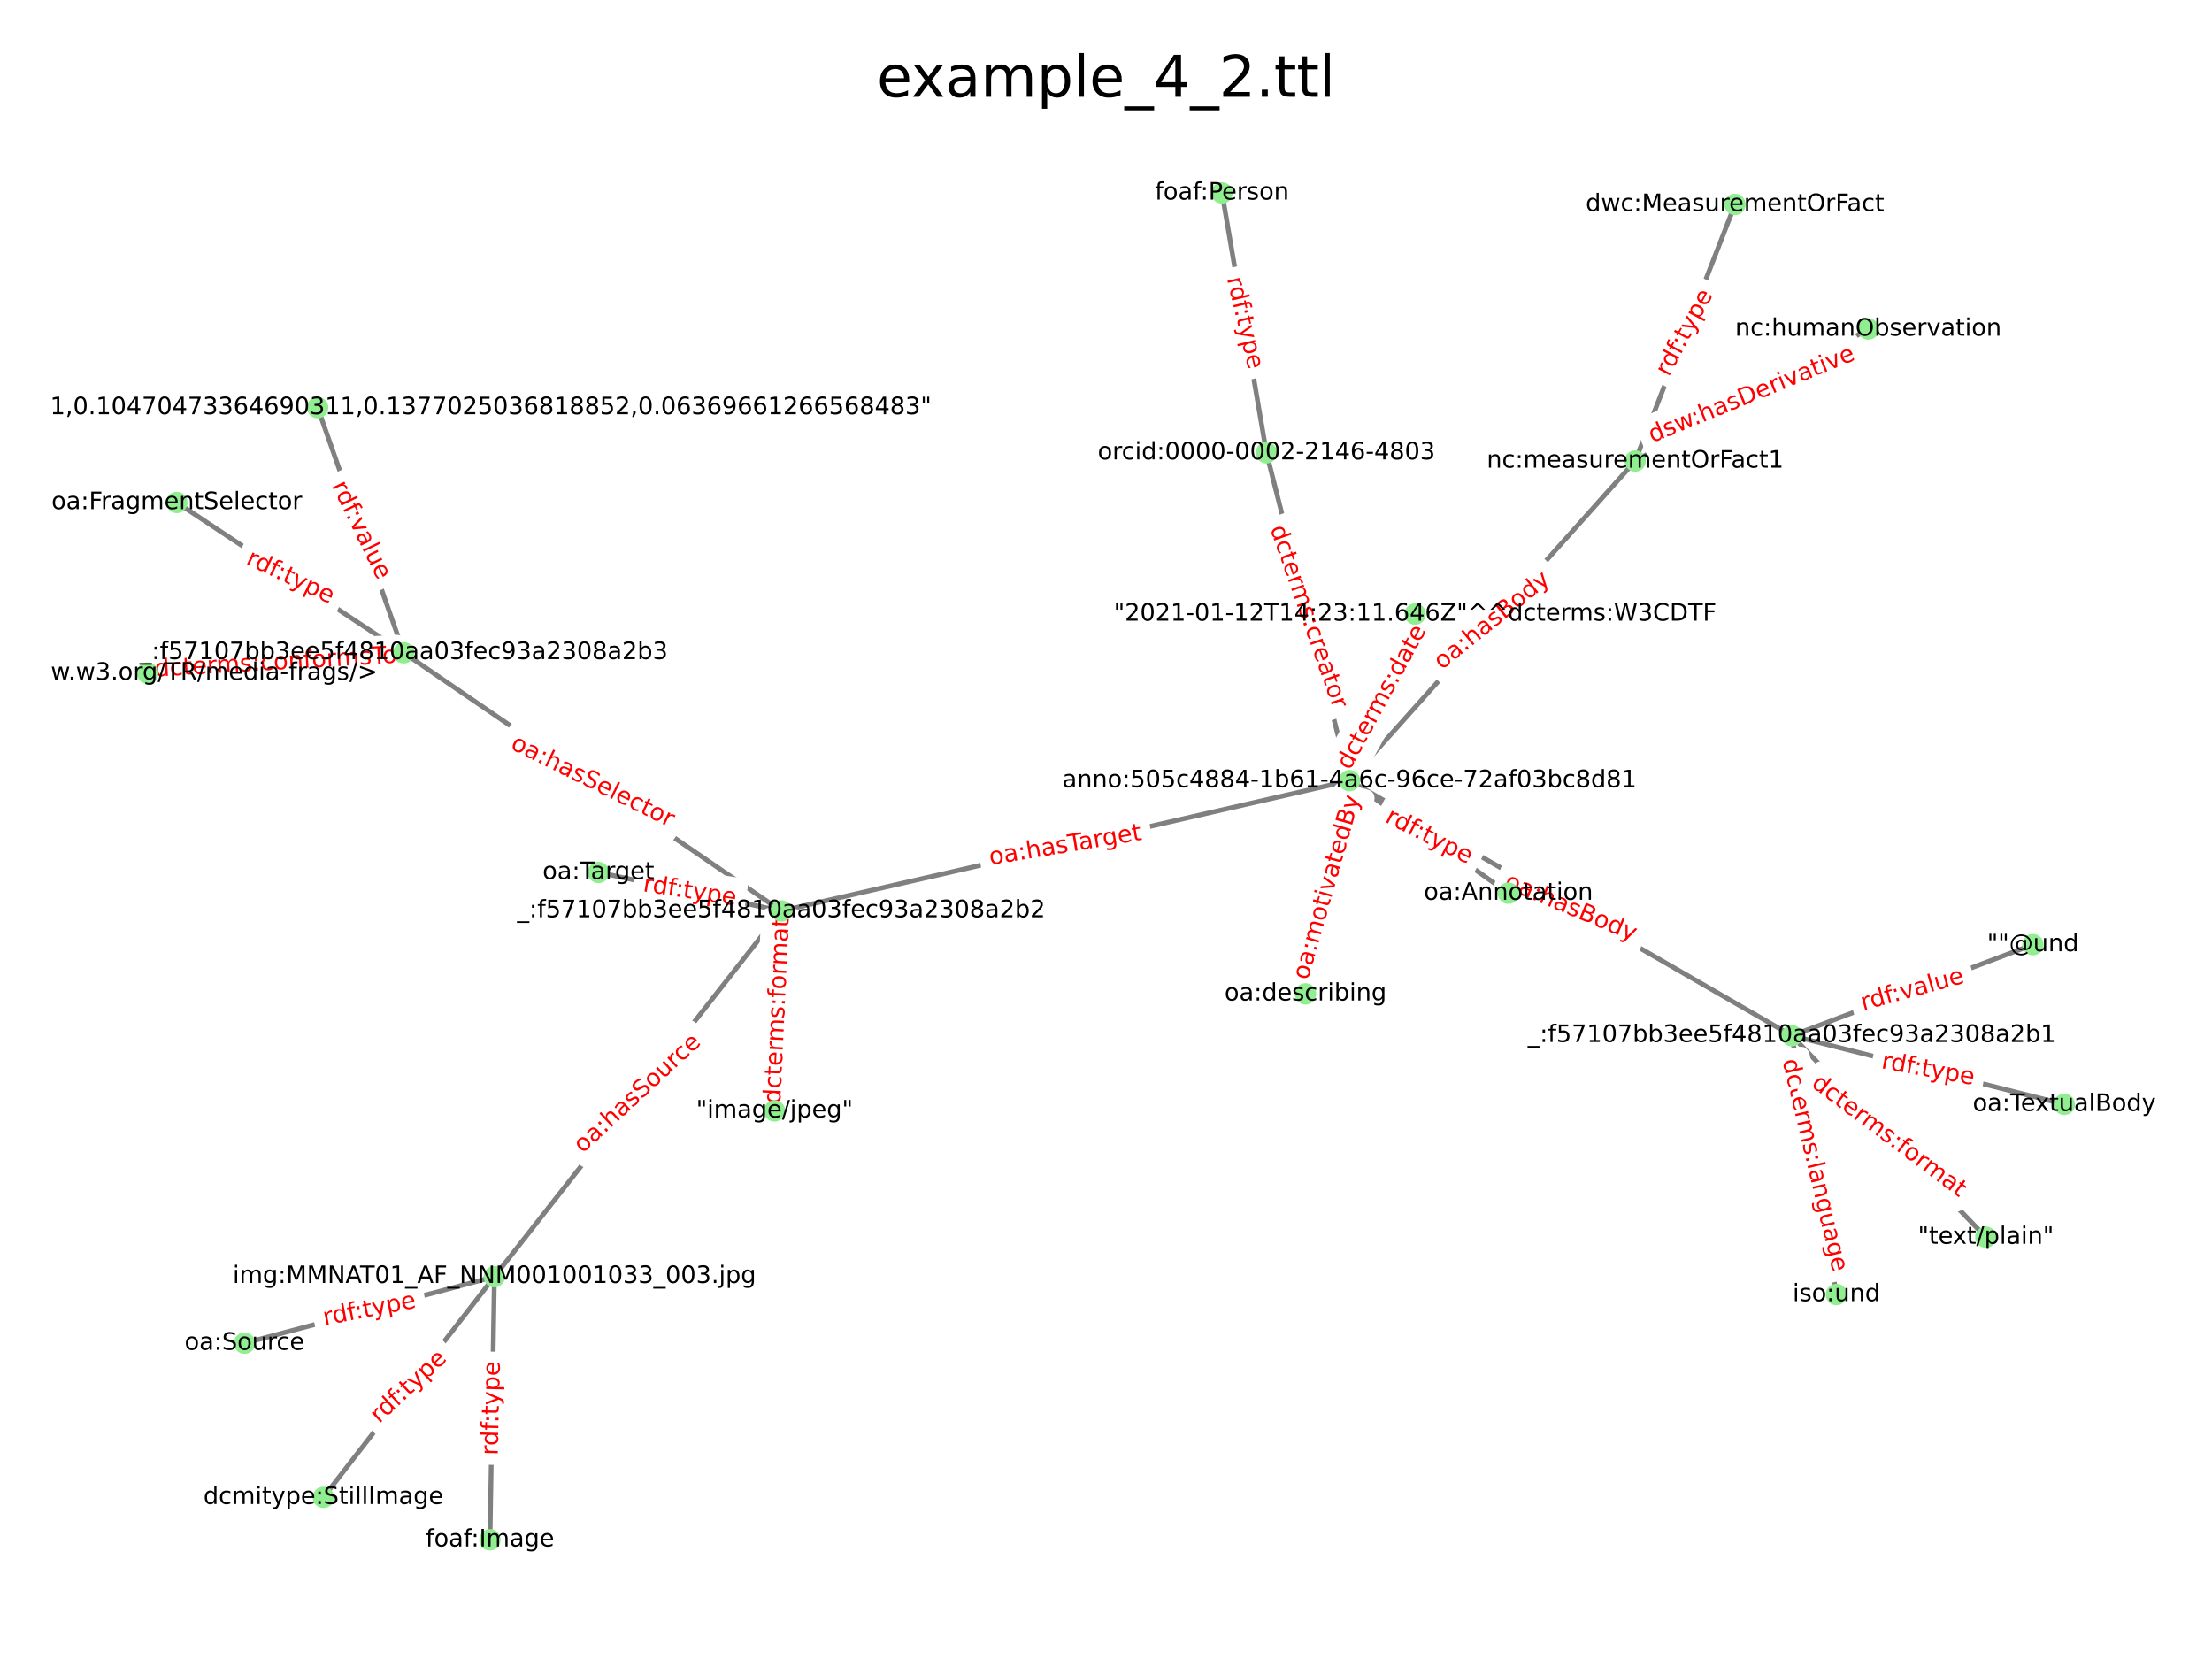 <?xml version="1.0" encoding="utf-8" standalone="no"?>
<!DOCTYPE svg PUBLIC "-//W3C//DTD SVG 1.1//EN"
  "http://www.w3.org/Graphics/SVG/1.1/DTD/svg11.dtd">
<!-- Created with matplotlib (https://matplotlib.org/) -->
<svg height="345.6pt" version="1.1" viewBox="0 0 460.8 345.6" width="460.8pt" xmlns="http://www.w3.org/2000/svg" xmlns:xlink="http://www.w3.org/1999/xlink">
 <defs>
  <style type="text/css">*{stroke-linecap:butt;stroke-linejoin:round;}</style>
 </defs>
 <g id="figure_1">
  <g id="patch_1">
   <path d="M 0 345.6 
L 460.8 345.6 
L 460.8 0 
L 0 0 
z
" style="fill:#ffffff;"/>
  </g>
  <g id="axes_1">
   <g id="LineCollection_1">
    <path clip-path="url(#p352107758d)" d="M 84.111 135.992 
L 36.832 104.677 
" style="fill:none;stroke:#808080;"/>
    <path clip-path="url(#p352107758d)" d="M 84.111 135.992 
L 66.168 84.904 
" style="fill:none;stroke:#808080;"/>
    <path clip-path="url(#p352107758d)" d="M 84.111 135.992 
L 30.764 140.23 
" style="fill:none;stroke:#808080;"/>
    <path clip-path="url(#p352107758d)" d="M 84.111 135.992 
L 162.749 189.771 
" style="fill:none;stroke:#808080;"/>
    <path clip-path="url(#p352107758d)" d="M 281.122 162.622 
L 294.802 127.917 
" style="fill:none;stroke:#808080;"/>
    <path clip-path="url(#p352107758d)" d="M 281.122 162.622 
L 373.273 215.753 
" style="fill:none;stroke:#808080;"/>
    <path clip-path="url(#p352107758d)" d="M 281.122 162.622 
L 271.968 207.044 
" style="fill:none;stroke:#808080;"/>
    <path clip-path="url(#p352107758d)" d="M 281.122 162.622 
L 314.23 186.066 
" style="fill:none;stroke:#808080;"/>
    <path clip-path="url(#p352107758d)" d="M 281.122 162.622 
L 162.749 189.771 
" style="fill:none;stroke:#808080;"/>
    <path clip-path="url(#p352107758d)" d="M 281.122 162.622 
L 340.641 96.038 
" style="fill:none;stroke:#808080;"/>
    <path clip-path="url(#p352107758d)" d="M 281.122 162.622 
L 263.823 94.318 
" style="fill:none;stroke:#808080;"/>
    <path clip-path="url(#p352107758d)" d="M 373.273 215.753 
L 382.561 269.675 
" style="fill:none;stroke:#808080;"/>
    <path clip-path="url(#p352107758d)" d="M 373.273 215.753 
L 413.688 257.723 
" style="fill:none;stroke:#808080;"/>
    <path clip-path="url(#p352107758d)" d="M 373.273 215.753 
L 430.036 230.054 
" style="fill:none;stroke:#808080;"/>
    <path clip-path="url(#p352107758d)" d="M 373.273 215.753 
L 423.493 196.782 
" style="fill:none;stroke:#808080;"/>
    <path clip-path="url(#p352107758d)" d="M 102.992 265.958 
L 102.07 320.771 
" style="fill:none;stroke:#808080;"/>
    <path clip-path="url(#p352107758d)" d="M 102.992 265.958 
L 67.373 311.923 
" style="fill:none;stroke:#808080;"/>
    <path clip-path="url(#p352107758d)" d="M 102.992 265.958 
L 50.938 279.807 
" style="fill:none;stroke:#808080;"/>
    <path clip-path="url(#p352107758d)" d="M 102.992 265.958 
L 162.749 189.771 
" style="fill:none;stroke:#808080;"/>
    <path clip-path="url(#p352107758d)" d="M 340.641 96.038 
L 361.429 42.588 
" style="fill:none;stroke:#808080;"/>
    <path clip-path="url(#p352107758d)" d="M 340.641 96.038 
L 389.199 68.545 
" style="fill:none;stroke:#808080;"/>
    <path clip-path="url(#p352107758d)" d="M 263.823 94.318 
L 254.566 40.189 
" style="fill:none;stroke:#808080;"/>
    <path clip-path="url(#p352107758d)" d="M 162.749 189.771 
L 124.665 181.747 
" style="fill:none;stroke:#808080;"/>
    <path clip-path="url(#p352107758d)" d="M 162.749 189.771 
L 161.347 231.411 
" style="fill:none;stroke:#808080;"/>
   </g>
   <g id="text_1">
    <g id="patch_2">
     <path clip-path="url(#p352107758d)" d="M 49.951 119.64 
L 67.605 128.098 
Q 68.958 128.746 69.606 127.394 
L 71.697 123.03 
Q 72.345 121.677 70.992 121.029 
L 53.338 112.571 
Q 51.985 111.923 51.337 113.275 
L 49.246 117.639 
Q 48.598 118.992 49.951 119.64 
z
" style="fill:#ffffff;stroke:#ffffff;stroke-linejoin:miter;"/>
    </g>
    <g clip-path="url(#p352107758d)">
     <!-- rdf:type -->
     <g style="fill:#ff0000;" transform="translate(51.048 117.35)rotate(-334.401)scale(0.05 -0.05)">
      <defs>
       <path d="M 41.109 46.297 
Q 39.594 47.172 37.812 47.578 
Q 36.031 48 33.891 48 
Q 26.266 48 22.188 43.047 
Q 18.109 38.094 18.109 28.812 
L 18.109 0 
L 9.078 0 
L 9.078 54.688 
L 18.109 54.688 
L 18.109 46.188 
Q 20.953 51.172 25.484 53.578 
Q 30.031 56 36.531 56 
Q 37.453 56 38.578 55.875 
Q 39.703 55.766 41.062 55.516 
z
" id="DejaVuSans-114"/>
       <path d="M 45.406 46.391 
L 45.406 75.984 
L 54.391 75.984 
L 54.391 0 
L 45.406 0 
L 45.406 8.203 
Q 42.578 3.328 38.25 0.953 
Q 33.938 -1.422 27.875 -1.422 
Q 17.969 -1.422 11.734 6.484 
Q 5.516 14.406 5.516 27.297 
Q 5.516 40.188 11.734 48.094 
Q 17.969 56 27.875 56 
Q 33.938 56 38.25 53.625 
Q 42.578 51.266 45.406 46.391 
z
M 14.797 27.297 
Q 14.797 17.391 18.875 11.75 
Q 22.953 6.109 30.078 6.109 
Q 37.203 6.109 41.297 11.75 
Q 45.406 17.391 45.406 27.297 
Q 45.406 37.203 41.297 42.844 
Q 37.203 48.484 30.078 48.484 
Q 22.953 48.484 18.875 42.844 
Q 14.797 37.203 14.797 27.297 
z
" id="DejaVuSans-100"/>
       <path d="M 37.109 75.984 
L 37.109 68.5 
L 28.516 68.5 
Q 23.688 68.5 21.797 66.547 
Q 19.922 64.594 19.922 59.516 
L 19.922 54.688 
L 34.719 54.688 
L 34.719 47.703 
L 19.922 47.703 
L 19.922 0 
L 10.891 0 
L 10.891 47.703 
L 2.297 47.703 
L 2.297 54.688 
L 10.891 54.688 
L 10.891 58.5 
Q 10.891 67.625 15.141 71.797 
Q 19.391 75.984 28.609 75.984 
z
" id="DejaVuSans-102"/>
       <path d="M 11.719 12.406 
L 22.016 12.406 
L 22.016 0 
L 11.719 0 
z
M 11.719 51.703 
L 22.016 51.703 
L 22.016 39.312 
L 11.719 39.312 
z
" id="DejaVuSans-58"/>
       <path d="M 18.312 70.219 
L 18.312 54.688 
L 36.812 54.688 
L 36.812 47.703 
L 18.312 47.703 
L 18.312 18.016 
Q 18.312 11.328 20.141 9.422 
Q 21.969 7.516 27.594 7.516 
L 36.812 7.516 
L 36.812 0 
L 27.594 0 
Q 17.188 0 13.234 3.875 
Q 9.281 7.766 9.281 18.016 
L 9.281 47.703 
L 2.688 47.703 
L 2.688 54.688 
L 9.281 54.688 
L 9.281 70.219 
z
" id="DejaVuSans-116"/>
       <path d="M 32.172 -5.078 
Q 28.375 -14.844 24.75 -17.812 
Q 21.141 -20.797 15.094 -20.797 
L 7.906 -20.797 
L 7.906 -13.281 
L 13.188 -13.281 
Q 16.891 -13.281 18.938 -11.516 
Q 21 -9.766 23.484 -3.219 
L 25.094 0.875 
L 2.984 54.688 
L 12.5 54.688 
L 29.594 11.922 
L 46.688 54.688 
L 56.203 54.688 
z
" id="DejaVuSans-121"/>
       <path d="M 18.109 8.203 
L 18.109 -20.797 
L 9.078 -20.797 
L 9.078 54.688 
L 18.109 54.688 
L 18.109 46.391 
Q 20.953 51.266 25.266 53.625 
Q 29.594 56 35.594 56 
Q 45.562 56 51.781 48.094 
Q 58.016 40.188 58.016 27.297 
Q 58.016 14.406 51.781 6.484 
Q 45.562 -1.422 35.594 -1.422 
Q 29.594 -1.422 25.266 0.953 
Q 20.953 3.328 18.109 8.203 
z
M 48.688 27.297 
Q 48.688 37.203 44.609 42.844 
Q 40.531 48.484 33.406 48.484 
Q 26.266 48.484 22.188 42.844 
Q 18.109 37.203 18.109 27.297 
Q 18.109 17.391 22.188 11.75 
Q 26.266 6.109 33.406 6.109 
Q 40.531 6.109 44.609 11.75 
Q 48.688 17.391 48.688 27.297 
z
" id="DejaVuSans-112"/>
       <path d="M 56.203 29.594 
L 56.203 25.203 
L 14.891 25.203 
Q 15.484 15.922 20.484 11.062 
Q 25.484 6.203 34.422 6.203 
Q 39.594 6.203 44.453 7.469 
Q 49.312 8.734 54.109 11.281 
L 54.109 2.781 
Q 49.266 0.734 44.188 -0.344 
Q 39.109 -1.422 33.891 -1.422 
Q 20.797 -1.422 13.156 6.188 
Q 5.516 13.812 5.516 26.812 
Q 5.516 40.234 12.766 48.109 
Q 20.016 56 32.328 56 
Q 43.359 56 49.781 48.891 
Q 56.203 41.797 56.203 29.594 
z
M 47.219 32.234 
Q 47.125 39.594 43.094 43.984 
Q 39.062 48.391 32.422 48.391 
Q 24.906 48.391 20.391 44.141 
Q 15.875 39.891 15.188 32.172 
z
" id="DejaVuSans-101"/>
      </defs>
      <use xlink:href="#DejaVuSans-114"/>
      <use x="39.363" xlink:href="#DejaVuSans-100"/>
      <use x="102.84" xlink:href="#DejaVuSans-102"/>
      <use x="134.42" xlink:href="#DejaVuSans-58"/>
      <use x="168.111" xlink:href="#DejaVuSans-116"/>
      <use x="207.32" xlink:href="#DejaVuSans-121"/>
      <use x="266.5" xlink:href="#DejaVuSans-112"/>
      <use x="329.977" xlink:href="#DejaVuSans-101"/>
     </g>
    </g>
   </g>
   <g id="text_2">
    <g id="patch_3">
     <path clip-path="url(#p352107758d)" d="M 66.795 102.236 
L 76.432 122.084 
Q 77.087 123.433 78.437 122.778 
L 82.79 120.664 
Q 84.139 120.009 83.484 118.66 
L 73.847 98.812 
Q 73.192 97.463 71.843 98.118 
L 67.49 100.232 
Q 66.14 100.887 66.795 102.236 
z
" style="fill:#ffffff;stroke:#ffffff;stroke-linejoin:miter;"/>
    </g>
    <g clip-path="url(#p352107758d)">
     <!-- rdf:value -->
     <g style="fill:#ff0000;" transform="translate(69.08 101.127)rotate(-295.899)scale(0.05 -0.05)">
      <defs>
       <path d="M 2.984 54.688 
L 12.5 54.688 
L 29.594 8.797 
L 46.688 54.688 
L 56.203 54.688 
L 35.688 0 
L 23.484 0 
z
" id="DejaVuSans-118"/>
       <path d="M 34.281 27.484 
Q 23.391 27.484 19.188 25 
Q 14.984 22.516 14.984 16.5 
Q 14.984 11.719 18.141 8.906 
Q 21.297 6.109 26.703 6.109 
Q 34.188 6.109 38.703 11.406 
Q 43.219 16.703 43.219 25.484 
L 43.219 27.484 
z
M 52.203 31.203 
L 52.203 0 
L 43.219 0 
L 43.219 8.297 
Q 40.141 3.328 35.547 0.953 
Q 30.953 -1.422 24.312 -1.422 
Q 15.922 -1.422 10.953 3.297 
Q 6 8.016 6 15.922 
Q 6 25.141 12.172 29.828 
Q 18.359 34.516 30.609 34.516 
L 43.219 34.516 
L 43.219 35.406 
Q 43.219 41.609 39.141 45 
Q 35.062 48.391 27.688 48.391 
Q 23 48.391 18.547 47.266 
Q 14.109 46.141 10.016 43.891 
L 10.016 52.203 
Q 14.938 54.109 19.578 55.047 
Q 24.219 56 28.609 56 
Q 40.484 56 46.344 49.844 
Q 52.203 43.703 52.203 31.203 
z
" id="DejaVuSans-97"/>
       <path d="M 9.422 75.984 
L 18.406 75.984 
L 18.406 0 
L 9.422 0 
z
" id="DejaVuSans-108"/>
       <path d="M 8.5 21.578 
L 8.5 54.688 
L 17.484 54.688 
L 17.484 21.922 
Q 17.484 14.156 20.5 10.266 
Q 23.531 6.391 29.594 6.391 
Q 36.859 6.391 41.078 11.031 
Q 45.312 15.672 45.312 23.688 
L 45.312 54.688 
L 54.297 54.688 
L 54.297 0 
L 45.312 0 
L 45.312 8.406 
Q 42.047 3.422 37.719 1 
Q 33.406 -1.422 27.688 -1.422 
Q 18.266 -1.422 13.375 4.438 
Q 8.5 10.297 8.5 21.578 
z
M 31.109 56 
z
" id="DejaVuSans-117"/>
      </defs>
      <use xlink:href="#DejaVuSans-114"/>
      <use x="39.363" xlink:href="#DejaVuSans-100"/>
      <use x="102.84" xlink:href="#DejaVuSans-102"/>
      <use x="134.42" xlink:href="#DejaVuSans-58"/>
      <use x="168.111" xlink:href="#DejaVuSans-118"/>
      <use x="227.291" xlink:href="#DejaVuSans-97"/>
      <use x="288.57" xlink:href="#DejaVuSans-108"/>
      <use x="316.354" xlink:href="#DejaVuSans-117"/>
      <use x="379.732" xlink:href="#DejaVuSans-101"/>
     </g>
    </g>
   </g>
   <g id="text_3">
    <g id="patch_4">
     <path clip-path="url(#p352107758d)" d="M 32.409 143.475 
L 82.916 140.573 
Q 84.413 140.487 84.327 138.989 
L 84.05 134.158 
Q 83.964 132.661 82.466 132.747 
L 31.959 135.649 
Q 30.461 135.735 30.547 137.232 
L 30.825 142.064 
Q 30.911 143.561 32.409 143.475 
z
" style="fill:#ffffff;stroke:#ffffff;stroke-linejoin:miter;"/>
    </g>
    <g clip-path="url(#p352107758d)">
     <!-- dcterms:conformsTo -->
     <g style="fill:#ff0000;" transform="translate(32.263 140.939)rotate(-3.288)scale(0.05 -0.05)">
      <defs>
       <path d="M 48.781 52.594 
L 48.781 44.188 
Q 44.969 46.297 41.141 47.344 
Q 37.312 48.391 33.406 48.391 
Q 24.656 48.391 19.812 42.844 
Q 14.984 37.312 14.984 27.297 
Q 14.984 17.281 19.812 11.734 
Q 24.656 6.203 33.406 6.203 
Q 37.312 6.203 41.141 7.25 
Q 44.969 8.297 48.781 10.406 
L 48.781 2.094 
Q 45.016 0.344 40.984 -0.531 
Q 36.969 -1.422 32.422 -1.422 
Q 20.062 -1.422 12.781 6.344 
Q 5.516 14.109 5.516 27.297 
Q 5.516 40.672 12.859 48.328 
Q 20.219 56 33.016 56 
Q 37.156 56 41.109 55.141 
Q 45.062 54.297 48.781 52.594 
z
" id="DejaVuSans-99"/>
       <path d="M 52 44.188 
Q 55.375 50.25 60.062 53.125 
Q 64.75 56 71.094 56 
Q 79.641 56 84.281 50.016 
Q 88.922 44.047 88.922 33.016 
L 88.922 0 
L 79.891 0 
L 79.891 32.719 
Q 79.891 40.578 77.094 44.375 
Q 74.312 48.188 68.609 48.188 
Q 61.625 48.188 57.562 43.547 
Q 53.516 38.922 53.516 30.906 
L 53.516 0 
L 44.484 0 
L 44.484 32.719 
Q 44.484 40.625 41.703 44.406 
Q 38.922 48.188 33.109 48.188 
Q 26.219 48.188 22.156 43.531 
Q 18.109 38.875 18.109 30.906 
L 18.109 0 
L 9.078 0 
L 9.078 54.688 
L 18.109 54.688 
L 18.109 46.188 
Q 21.188 51.219 25.484 53.609 
Q 29.781 56 35.688 56 
Q 41.656 56 45.828 52.969 
Q 50 49.953 52 44.188 
z
" id="DejaVuSans-109"/>
       <path d="M 44.281 53.078 
L 44.281 44.578 
Q 40.484 46.531 36.375 47.5 
Q 32.281 48.484 27.875 48.484 
Q 21.188 48.484 17.844 46.438 
Q 14.5 44.391 14.5 40.281 
Q 14.5 37.156 16.891 35.375 
Q 19.281 33.594 26.516 31.984 
L 29.594 31.297 
Q 39.156 29.25 43.188 25.516 
Q 47.219 21.781 47.219 15.094 
Q 47.219 7.469 41.188 3.016 
Q 35.156 -1.422 24.609 -1.422 
Q 20.219 -1.422 15.453 -0.562 
Q 10.688 0.297 5.422 2 
L 5.422 11.281 
Q 10.406 8.688 15.234 7.391 
Q 20.062 6.109 24.812 6.109 
Q 31.156 6.109 34.562 8.281 
Q 37.984 10.453 37.984 14.406 
Q 37.984 18.062 35.516 20.016 
Q 33.062 21.969 24.703 23.781 
L 21.578 24.516 
Q 13.234 26.266 9.516 29.906 
Q 5.812 33.547 5.812 39.891 
Q 5.812 47.609 11.281 51.797 
Q 16.75 56 26.812 56 
Q 31.781 56 36.172 55.266 
Q 40.578 54.547 44.281 53.078 
z
" id="DejaVuSans-115"/>
       <path d="M 30.609 48.391 
Q 23.391 48.391 19.188 42.75 
Q 14.984 37.109 14.984 27.297 
Q 14.984 17.484 19.156 11.844 
Q 23.344 6.203 30.609 6.203 
Q 37.797 6.203 41.984 11.859 
Q 46.188 17.531 46.188 27.297 
Q 46.188 37.016 41.984 42.703 
Q 37.797 48.391 30.609 48.391 
z
M 30.609 56 
Q 42.328 56 49.016 48.375 
Q 55.719 40.766 55.719 27.297 
Q 55.719 13.875 49.016 6.219 
Q 42.328 -1.422 30.609 -1.422 
Q 18.844 -1.422 12.172 6.219 
Q 5.516 13.875 5.516 27.297 
Q 5.516 40.766 12.172 48.375 
Q 18.844 56 30.609 56 
z
" id="DejaVuSans-111"/>
       <path d="M 54.891 33.016 
L 54.891 0 
L 45.906 0 
L 45.906 32.719 
Q 45.906 40.484 42.875 44.328 
Q 39.844 48.188 33.797 48.188 
Q 26.516 48.188 22.312 43.547 
Q 18.109 38.922 18.109 30.906 
L 18.109 0 
L 9.078 0 
L 9.078 54.688 
L 18.109 54.688 
L 18.109 46.188 
Q 21.344 51.125 25.703 53.562 
Q 30.078 56 35.797 56 
Q 45.219 56 50.047 50.172 
Q 54.891 44.344 54.891 33.016 
z
" id="DejaVuSans-110"/>
       <path d="M -0.297 72.906 
L 61.375 72.906 
L 61.375 64.594 
L 35.5 64.594 
L 35.5 0 
L 25.594 0 
L 25.594 64.594 
L -0.297 64.594 
z
" id="DejaVuSans-84"/>
      </defs>
      <use xlink:href="#DejaVuSans-100"/>
      <use x="63.477" xlink:href="#DejaVuSans-99"/>
      <use x="118.457" xlink:href="#DejaVuSans-116"/>
      <use x="157.666" xlink:href="#DejaVuSans-101"/>
      <use x="219.189" xlink:href="#DejaVuSans-114"/>
      <use x="258.553" xlink:href="#DejaVuSans-109"/>
      <use x="355.965" xlink:href="#DejaVuSans-115"/>
      <use x="408.064" xlink:href="#DejaVuSans-58"/>
      <use x="441.756" xlink:href="#DejaVuSans-99"/>
      <use x="496.736" xlink:href="#DejaVuSans-111"/>
      <use x="557.918" xlink:href="#DejaVuSans-110"/>
      <use x="621.297" xlink:href="#DejaVuSans-102"/>
      <use x="656.502" xlink:href="#DejaVuSans-111"/>
      <use x="717.684" xlink:href="#DejaVuSans-114"/>
      <use x="757.047" xlink:href="#DejaVuSans-109"/>
      <use x="854.459" xlink:href="#DejaVuSans-115"/>
      <use x="906.559" xlink:href="#DejaVuSans-84"/>
      <use x="950.643" xlink:href="#DejaVuSans-111"/>
     </g>
    </g>
   </g>
   <g id="text_4">
    <g id="patch_5">
     <path clip-path="url(#p352107758d)" d="M 105.027 158.151 
L 138.357 174.639 
Q 139.702 175.304 140.367 173.959 
L 142.513 169.622 
Q 143.178 168.277 141.833 167.612 
L 108.502 151.125 
Q 107.158 150.459 106.493 151.804 
L 104.347 156.141 
Q 103.682 157.486 105.027 158.151 
z
" style="fill:#ffffff;stroke:#ffffff;stroke-linejoin:miter;"/>
    </g>
    <g clip-path="url(#p352107758d)">
     <!-- oa:hasSelector -->
     <g style="fill:#ff0000;" transform="translate(106.153 155.874)rotate(-333.68)scale(0.05 -0.05)">
      <defs>
       <path d="M 54.891 33.016 
L 54.891 0 
L 45.906 0 
L 45.906 32.719 
Q 45.906 40.484 42.875 44.328 
Q 39.844 48.188 33.797 48.188 
Q 26.516 48.188 22.312 43.547 
Q 18.109 38.922 18.109 30.906 
L 18.109 0 
L 9.078 0 
L 9.078 75.984 
L 18.109 75.984 
L 18.109 46.188 
Q 21.344 51.125 25.703 53.562 
Q 30.078 56 35.797 56 
Q 45.219 56 50.047 50.172 
Q 54.891 44.344 54.891 33.016 
z
" id="DejaVuSans-104"/>
       <path d="M 53.516 70.516 
L 53.516 60.891 
Q 47.906 63.578 42.922 64.891 
Q 37.938 66.219 33.297 66.219 
Q 25.25 66.219 20.875 63.094 
Q 16.5 59.969 16.5 54.203 
Q 16.5 49.359 19.406 46.891 
Q 22.312 44.438 30.422 42.922 
L 36.375 41.703 
Q 47.406 39.594 52.656 34.297 
Q 57.906 29 57.906 20.125 
Q 57.906 9.516 50.797 4.047 
Q 43.703 -1.422 29.984 -1.422 
Q 24.812 -1.422 18.969 -0.25 
Q 13.141 0.922 6.891 3.219 
L 6.891 13.375 
Q 12.891 10.016 18.656 8.297 
Q 24.422 6.594 29.984 6.594 
Q 38.422 6.594 43.016 9.906 
Q 47.609 13.234 47.609 19.391 
Q 47.609 24.75 44.312 27.781 
Q 41.016 30.812 33.5 32.328 
L 27.484 33.5 
Q 16.453 35.688 11.516 40.375 
Q 6.594 45.062 6.594 53.422 
Q 6.594 63.094 13.406 68.656 
Q 20.219 74.219 32.172 74.219 
Q 37.312 74.219 42.625 73.281 
Q 47.953 72.359 53.516 70.516 
z
" id="DejaVuSans-83"/>
      </defs>
      <use xlink:href="#DejaVuSans-111"/>
      <use x="61.182" xlink:href="#DejaVuSans-97"/>
      <use x="122.461" xlink:href="#DejaVuSans-58"/>
      <use x="156.152" xlink:href="#DejaVuSans-104"/>
      <use x="219.531" xlink:href="#DejaVuSans-97"/>
      <use x="280.811" xlink:href="#DejaVuSans-115"/>
      <use x="332.91" xlink:href="#DejaVuSans-83"/>
      <use x="396.387" xlink:href="#DejaVuSans-101"/>
      <use x="457.91" xlink:href="#DejaVuSans-108"/>
      <use x="485.693" xlink:href="#DejaVuSans-101"/>
      <use x="547.217" xlink:href="#DejaVuSans-99"/>
      <use x="602.197" xlink:href="#DejaVuSans-116"/>
      <use x="641.406" xlink:href="#DejaVuSans-111"/>
      <use x="702.588" xlink:href="#DejaVuSans-114"/>
     </g>
    </g>
   </g>
   <g id="text_5">
    <g id="patch_6">
     <path clip-path="url(#p352107758d)" d="M 283.421 161.792 
L 299.386 132.497 
Q 300.104 131.18 298.786 130.463 
L 294.537 128.147 
Q 293.22 127.429 292.503 128.746 
L 276.538 158.041 
Q 275.82 159.358 277.137 160.076 
L 281.386 162.392 
Q 282.703 163.109 283.421 161.792 
z
" style="fill:#ffffff;stroke:#ffffff;stroke-linejoin:miter;"/>
    </g>
    <g clip-path="url(#p352107758d)">
     <!-- dcterms:date -->
     <g style="fill:#ff0000;" transform="translate(281.191 160.577)rotate(-61.411)scale(0.05 -0.05)">
      <use xlink:href="#DejaVuSans-100"/>
      <use x="63.477" xlink:href="#DejaVuSans-99"/>
      <use x="118.457" xlink:href="#DejaVuSans-116"/>
      <use x="157.666" xlink:href="#DejaVuSans-101"/>
      <use x="219.189" xlink:href="#DejaVuSans-114"/>
      <use x="258.553" xlink:href="#DejaVuSans-109"/>
      <use x="355.965" xlink:href="#DejaVuSans-115"/>
      <use x="408.064" xlink:href="#DejaVuSans-58"/>
      <use x="441.756" xlink:href="#DejaVuSans-100"/>
      <use x="505.232" xlink:href="#DejaVuSans-97"/>
      <use x="566.512" xlink:href="#DejaVuSans-116"/>
      <use x="605.721" xlink:href="#DejaVuSans-101"/>
     </g>
    </g>
   </g>
   <g id="text_6">
    <g id="patch_7">
     <path clip-path="url(#p352107758d)" d="M 312.182 187.172 
L 339.195 198.438 
Q 340.58 199.015 341.157 197.631 
L 343.02 193.165 
Q 343.597 191.78 342.213 191.203 
L 315.199 179.937 
Q 313.815 179.36 313.237 180.744 
L 311.375 185.21 
Q 310.797 186.595 312.182 187.172 
z
" style="fill:#ffffff;stroke:#ffffff;stroke-linejoin:miter;"/>
    </g>
    <g clip-path="url(#p352107758d)">
     <!-- oa:hasBody -->
     <g style="fill:#ff0000;" transform="translate(313.159 184.828)rotate(-337.362)scale(0.05 -0.05)">
      <defs>
       <path d="M 19.672 34.812 
L 19.672 8.109 
L 35.5 8.109 
Q 43.453 8.109 47.281 11.406 
Q 51.125 14.703 51.125 21.484 
Q 51.125 28.328 47.281 31.562 
Q 43.453 34.812 35.5 34.812 
z
M 19.672 64.797 
L 19.672 42.828 
L 34.281 42.828 
Q 41.5 42.828 45.031 45.531 
Q 48.578 48.25 48.578 53.812 
Q 48.578 59.328 45.031 62.062 
Q 41.5 64.797 34.281 64.797 
z
M 9.812 72.906 
L 35.016 72.906 
Q 46.297 72.906 52.391 68.219 
Q 58.5 63.531 58.5 54.891 
Q 58.5 48.188 55.375 44.234 
Q 52.25 40.281 46.188 39.312 
Q 53.469 37.75 57.5 32.781 
Q 61.531 27.828 61.531 20.406 
Q 61.531 10.641 54.891 5.312 
Q 48.25 0 35.984 0 
L 9.812 0 
z
" id="DejaVuSans-66"/>
      </defs>
      <use xlink:href="#DejaVuSans-111"/>
      <use x="61.182" xlink:href="#DejaVuSans-97"/>
      <use x="122.461" xlink:href="#DejaVuSans-58"/>
      <use x="156.152" xlink:href="#DejaVuSans-104"/>
      <use x="219.531" xlink:href="#DejaVuSans-97"/>
      <use x="280.811" xlink:href="#DejaVuSans-115"/>
      <use x="332.91" xlink:href="#DejaVuSans-66"/>
      <use x="401.514" xlink:href="#DejaVuSans-111"/>
      <use x="462.695" xlink:href="#DejaVuSans-100"/>
      <use x="526.172" xlink:href="#DejaVuSans-121"/>
     </g>
    </g>
   </g>
   <g id="text_7">
    <g id="patch_8">
     <path clip-path="url(#p352107758d)" d="M 274.874 205.002 
L 285.754 166.811 
Q 286.165 165.368 284.723 164.957 
L 280.069 163.631 
Q 278.626 163.221 278.215 164.663 
L 267.335 202.855 
Q 266.924 204.297 268.367 204.708 
L 273.021 206.034 
Q 274.463 206.445 274.874 205.002 
z
" style="fill:#ffffff;stroke:#ffffff;stroke-linejoin:miter;"/>
    </g>
    <g clip-path="url(#p352107758d)">
     <!-- oa:motivatedBy -->
     <g style="fill:#ff0000;" transform="translate(272.432 204.306)rotate(-74.099)scale(0.05 -0.05)">
      <defs>
       <path d="M 9.422 54.688 
L 18.406 54.688 
L 18.406 0 
L 9.422 0 
z
M 9.422 75.984 
L 18.406 75.984 
L 18.406 64.594 
L 9.422 64.594 
z
" id="DejaVuSans-105"/>
      </defs>
      <use xlink:href="#DejaVuSans-111"/>
      <use x="61.182" xlink:href="#DejaVuSans-97"/>
      <use x="122.461" xlink:href="#DejaVuSans-58"/>
      <use x="156.152" xlink:href="#DejaVuSans-109"/>
      <use x="253.564" xlink:href="#DejaVuSans-111"/>
      <use x="314.746" xlink:href="#DejaVuSans-116"/>
      <use x="353.955" xlink:href="#DejaVuSans-105"/>
      <use x="381.738" xlink:href="#DejaVuSans-118"/>
      <use x="440.918" xlink:href="#DejaVuSans-97"/>
      <use x="502.197" xlink:href="#DejaVuSans-116"/>
      <use x="541.406" xlink:href="#DejaVuSans-101"/>
      <use x="602.93" xlink:href="#DejaVuSans-100"/>
      <use x="666.406" xlink:href="#DejaVuSans-66"/>
      <use x="735.01" xlink:href="#DejaVuSans-121"/>
     </g>
    </g>
   </g>
   <g id="text_8">
    <g id="patch_9">
     <path clip-path="url(#p352107758d)" d="M 287.178 173.37 
L 304.601 182.294 
Q 305.936 182.978 306.62 181.643 
L 308.826 177.336 
Q 309.51 176.001 308.175 175.317 
L 290.751 166.393 
Q 289.416 165.709 288.732 167.044 
L 286.526 171.351 
Q 285.842 172.687 287.178 173.37 
z
" style="fill:#ffffff;stroke:#ffffff;stroke-linejoin:miter;"/>
    </g>
    <g clip-path="url(#p352107758d)">
     <!-- rdf:type -->
     <g style="fill:#ff0000;" transform="translate(288.335 171.11)rotate(-332.879)scale(0.05 -0.05)">
      <use xlink:href="#DejaVuSans-114"/>
      <use x="39.363" xlink:href="#DejaVuSans-100"/>
      <use x="102.84" xlink:href="#DejaVuSans-102"/>
      <use x="134.42" xlink:href="#DejaVuSans-58"/>
      <use x="168.111" xlink:href="#DejaVuSans-116"/>
      <use x="207.32" xlink:href="#DejaVuSans-121"/>
      <use x="266.5" xlink:href="#DejaVuSans-112"/>
      <use x="329.977" xlink:href="#DejaVuSans-101"/>
     </g>
    </g>
   </g>
   <g id="text_9">
    <g id="patch_10">
     <path clip-path="url(#p352107758d)" d="M 206.735 182.691 
L 238.419 177.435 
Q 239.899 177.19 239.653 175.71 
L 238.861 170.936 
Q 238.616 169.456 237.136 169.702 
L 205.452 174.958 
Q 203.972 175.203 204.217 176.683 
L 205.009 181.457 
Q 205.255 182.937 206.735 182.691 
z
" style="fill:#ffffff;stroke:#ffffff;stroke-linejoin:miter;"/>
    </g>
    <g clip-path="url(#p352107758d)">
     <!-- oa:hasTarget -->
     <g style="fill:#ff0000;" transform="translate(206.319 180.186)rotate(-9.419)scale(0.05 -0.05)">
      <defs>
       <path d="M 45.406 27.984 
Q 45.406 37.75 41.375 43.109 
Q 37.359 48.484 30.078 48.484 
Q 22.859 48.484 18.828 43.109 
Q 14.797 37.75 14.797 27.984 
Q 14.797 18.266 18.828 12.891 
Q 22.859 7.516 30.078 7.516 
Q 37.359 7.516 41.375 12.891 
Q 45.406 18.266 45.406 27.984 
z
M 54.391 6.781 
Q 54.391 -7.172 48.188 -13.984 
Q 42 -20.797 29.203 -20.797 
Q 24.469 -20.797 20.266 -20.094 
Q 16.062 -19.391 12.109 -17.922 
L 12.109 -9.188 
Q 16.062 -11.328 19.922 -12.344 
Q 23.781 -13.375 27.781 -13.375 
Q 36.625 -13.375 41.016 -8.766 
Q 45.406 -4.156 45.406 5.172 
L 45.406 9.625 
Q 42.625 4.781 38.281 2.391 
Q 33.938 0 27.875 0 
Q 17.828 0 11.672 7.656 
Q 5.516 15.328 5.516 27.984 
Q 5.516 40.672 11.672 48.328 
Q 17.828 56 27.875 56 
Q 33.938 56 38.281 53.609 
Q 42.625 51.219 45.406 46.391 
L 45.406 54.688 
L 54.391 54.688 
z
" id="DejaVuSans-103"/>
      </defs>
      <use xlink:href="#DejaVuSans-111"/>
      <use x="61.182" xlink:href="#DejaVuSans-97"/>
      <use x="122.461" xlink:href="#DejaVuSans-58"/>
      <use x="156.152" xlink:href="#DejaVuSans-104"/>
      <use x="219.531" xlink:href="#DejaVuSans-97"/>
      <use x="280.811" xlink:href="#DejaVuSans-115"/>
      <use x="332.91" xlink:href="#DejaVuSans-84"/>
      <use x="377.494" xlink:href="#DejaVuSans-97"/>
      <use x="438.773" xlink:href="#DejaVuSans-114"/>
      <use x="478.137" xlink:href="#DejaVuSans-103"/>
      <use x="541.613" xlink:href="#DejaVuSans-101"/>
      <use x="603.137" xlink:href="#DejaVuSans-116"/>
     </g>
    </g>
   </g>
   <g id="text_10">
    <g id="patch_11">
     <path clip-path="url(#p352107758d)" d="M 301.971 141.582 
L 324.723 123.171 
Q 325.889 122.228 324.946 121.062 
L 321.902 117.3 
Q 320.958 116.134 319.792 117.077 
L 297.039 135.488 
Q 295.873 136.432 296.817 137.598 
L 299.861 141.36 
Q 300.804 142.526 301.971 141.582 
z
" style="fill:#ffffff;stroke:#ffffff;stroke-linejoin:miter;"/>
    </g>
    <g clip-path="url(#p352107758d)">
     <!-- oa:hasBody -->
     <g style="fill:#ff0000;" transform="translate(300.373 139.608)rotate(-38.979)scale(0.05 -0.05)">
      <use xlink:href="#DejaVuSans-111"/>
      <use x="61.182" xlink:href="#DejaVuSans-97"/>
      <use x="122.461" xlink:href="#DejaVuSans-58"/>
      <use x="156.152" xlink:href="#DejaVuSans-104"/>
      <use x="219.531" xlink:href="#DejaVuSans-97"/>
      <use x="280.811" xlink:href="#DejaVuSans-115"/>
      <use x="332.91" xlink:href="#DejaVuSans-66"/>
      <use x="401.514" xlink:href="#DejaVuSans-111"/>
      <use x="462.695" xlink:href="#DejaVuSans-100"/>
      <use x="526.172" xlink:href="#DejaVuSans-121"/>
     </g>
    </g>
   </g>
   <g id="text_11">
    <g id="patch_12">
     <path clip-path="url(#p352107758d)" d="M 262.165 110.891 
L 275.382 148.639 
Q 275.877 150.055 277.293 149.559 
L 281.86 147.96 
Q 283.276 147.464 282.78 146.049 
L 269.564 108.3 
Q 269.068 106.885 267.652 107.38 
L 263.085 108.979 
Q 261.669 109.475 262.165 110.891 
z
" style="fill:#ffffff;stroke:#ffffff;stroke-linejoin:miter;"/>
    </g>
    <g clip-path="url(#p352107758d)">
     <!-- dcterms:creator -->
     <g style="fill:#ff0000;" transform="translate(264.562 110.051)rotate(-289.296)scale(0.05 -0.05)">
      <use xlink:href="#DejaVuSans-100"/>
      <use x="63.477" xlink:href="#DejaVuSans-99"/>
      <use x="118.457" xlink:href="#DejaVuSans-116"/>
      <use x="157.666" xlink:href="#DejaVuSans-101"/>
      <use x="219.189" xlink:href="#DejaVuSans-114"/>
      <use x="258.553" xlink:href="#DejaVuSans-109"/>
      <use x="355.965" xlink:href="#DejaVuSans-115"/>
      <use x="408.064" xlink:href="#DejaVuSans-58"/>
      <use x="441.756" xlink:href="#DejaVuSans-99"/>
      <use x="496.736" xlink:href="#DejaVuSans-114"/>
      <use x="535.6" xlink:href="#DejaVuSans-101"/>
      <use x="597.123" xlink:href="#DejaVuSans-97"/>
      <use x="658.402" xlink:href="#DejaVuSans-116"/>
      <use x="697.611" xlink:href="#DejaVuSans-111"/>
      <use x="758.793" xlink:href="#DejaVuSans-114"/>
     </g>
    </g>
   </g>
   <g id="text_12">
    <g id="patch_13">
     <path clip-path="url(#p352107758d)" d="M 368.849 221.556 
L 379.359 265.689 
Q 379.706 267.148 381.166 266.8 
L 385.873 265.679 
Q 387.332 265.332 386.985 263.873 
L 376.475 219.74 
Q 376.127 218.28 374.668 218.628 
L 369.961 219.749 
Q 368.501 220.096 368.849 221.556 
z
" style="fill:#ffffff;stroke:#ffffff;stroke-linejoin:miter;"/>
    </g>
    <g clip-path="url(#p352107758d)">
     <!-- dcterms:language -->
     <g style="fill:#ff0000;" transform="translate(371.32 220.967)rotate(-283.395)scale(0.05 -0.05)">
      <use xlink:href="#DejaVuSans-100"/>
      <use x="63.477" xlink:href="#DejaVuSans-99"/>
      <use x="118.457" xlink:href="#DejaVuSans-116"/>
      <use x="157.666" xlink:href="#DejaVuSans-101"/>
      <use x="219.189" xlink:href="#DejaVuSans-114"/>
      <use x="258.553" xlink:href="#DejaVuSans-109"/>
      <use x="355.965" xlink:href="#DejaVuSans-115"/>
      <use x="408.064" xlink:href="#DejaVuSans-58"/>
      <use x="441.756" xlink:href="#DejaVuSans-108"/>
      <use x="469.539" xlink:href="#DejaVuSans-97"/>
      <use x="530.818" xlink:href="#DejaVuSans-110"/>
      <use x="594.197" xlink:href="#DejaVuSans-103"/>
      <use x="657.674" xlink:href="#DejaVuSans-117"/>
      <use x="721.053" xlink:href="#DejaVuSans-97"/>
      <use x="782.332" xlink:href="#DejaVuSans-103"/>
      <use x="845.809" xlink:href="#DejaVuSans-101"/>
     </g>
    </g>
   </g>
   <g id="text_13">
    <g id="patch_14">
     <path clip-path="url(#p352107758d)" d="M 375.627 228.23 
L 406.626 251.514 
Q 407.825 252.415 408.726 251.216 
L 411.632 247.347 
Q 412.533 246.147 411.334 245.246 
L 380.335 221.962 
Q 379.136 221.061 378.235 222.26 
L 375.329 226.13 
Q 374.428 227.329 375.627 228.23 
z
" style="fill:#ffffff;stroke:#ffffff;stroke-linejoin:miter;"/>
    </g>
    <g clip-path="url(#p352107758d)">
     <!-- dcterms:format -->
     <g style="fill:#ff0000;" transform="translate(377.152 226.199)rotate(-323.088)scale(0.05 -0.05)">
      <use xlink:href="#DejaVuSans-100"/>
      <use x="63.477" xlink:href="#DejaVuSans-99"/>
      <use x="118.457" xlink:href="#DejaVuSans-116"/>
      <use x="157.666" xlink:href="#DejaVuSans-101"/>
      <use x="219.189" xlink:href="#DejaVuSans-114"/>
      <use x="258.553" xlink:href="#DejaVuSans-109"/>
      <use x="355.965" xlink:href="#DejaVuSans-115"/>
      <use x="408.064" xlink:href="#DejaVuSans-58"/>
      <use x="441.756" xlink:href="#DejaVuSans-102"/>
      <use x="476.961" xlink:href="#DejaVuSans-111"/>
      <use x="538.143" xlink:href="#DejaVuSans-114"/>
      <use x="577.506" xlink:href="#DejaVuSans-109"/>
      <use x="674.918" xlink:href="#DejaVuSans-97"/>
      <use x="736.197" xlink:href="#DejaVuSans-116"/>
     </g>
    </g>
   </g>
   <g id="text_14">
    <g id="patch_15">
     <path clip-path="url(#p352107758d)" d="M 391.322 225.005 
L 410.581 228.514 
Q 412.057 228.783 412.326 227.308 
L 413.193 222.547 
Q 413.462 221.071 411.986 220.802 
L 392.728 217.293 
Q 391.252 217.024 390.983 218.5 
L 390.116 223.26 
Q 389.847 224.736 391.322 225.005 
z
" style="fill:#ffffff;stroke:#ffffff;stroke-linejoin:miter;"/>
    </g>
    <g clip-path="url(#p352107758d)">
     <!-- rdf:type -->
     <g style="fill:#ff0000;" transform="translate(391.778 222.506)rotate(-349.672)scale(0.05 -0.05)">
      <use xlink:href="#DejaVuSans-114"/>
      <use x="39.363" xlink:href="#DejaVuSans-100"/>
      <use x="102.84" xlink:href="#DejaVuSans-102"/>
      <use x="134.42" xlink:href="#DejaVuSans-58"/>
      <use x="168.111" xlink:href="#DejaVuSans-116"/>
      <use x="207.32" xlink:href="#DejaVuSans-121"/>
      <use x="266.5" xlink:href="#DejaVuSans-112"/>
      <use x="329.977" xlink:href="#DejaVuSans-101"/>
     </g>
    </g>
   </g>
   <g id="text_15">
    <g id="patch_16">
     <path clip-path="url(#p352107758d)" d="M 388.774 212.956 
L 410.057 207.141 
Q 411.504 206.745 411.109 205.298 
L 409.833 200.63 
Q 409.438 199.183 407.991 199.579 
L 386.708 205.394 
Q 385.261 205.79 385.656 207.237 
L 386.932 211.905 
Q 387.327 213.352 388.774 212.956 
z
" style="fill:#ffffff;stroke:#ffffff;stroke-linejoin:miter;"/>
    </g>
    <g clip-path="url(#p352107758d)">
     <!-- rdf:value -->
     <g style="fill:#ff0000;" transform="translate(388.105 210.506)rotate(-15.283)scale(0.05 -0.05)">
      <use xlink:href="#DejaVuSans-114"/>
      <use x="39.363" xlink:href="#DejaVuSans-100"/>
      <use x="102.84" xlink:href="#DejaVuSans-102"/>
      <use x="134.42" xlink:href="#DejaVuSans-58"/>
      <use x="168.111" xlink:href="#DejaVuSans-118"/>
      <use x="227.291" xlink:href="#DejaVuSans-97"/>
      <use x="288.57" xlink:href="#DejaVuSans-108"/>
      <use x="316.354" xlink:href="#DejaVuSans-117"/>
      <use x="379.732" xlink:href="#DejaVuSans-101"/>
     </g>
    </g>
   </g>
   <g id="text_16">
    <g id="patch_17">
     <path clip-path="url(#p352107758d)" d="M 106.222 303.241 
L 106.677 283.67 
Q 106.712 282.171 105.212 282.136 
L 100.374 282.023 
Q 98.875 281.988 98.84 283.488 
L 98.385 303.059 
Q 98.35 304.558 99.849 304.593 
L 104.687 304.706 
Q 106.187 304.74 106.222 303.241 
z
" style="fill:#ffffff;stroke:#ffffff;stroke-linejoin:miter;"/>
    </g>
    <g clip-path="url(#p352107758d)">
     <!-- rdf:type -->
     <g style="fill:#ff0000;" transform="translate(103.682 303.182)rotate(-88.668)scale(0.05 -0.05)">
      <use xlink:href="#DejaVuSans-114"/>
      <use x="39.363" xlink:href="#DejaVuSans-100"/>
      <use x="102.84" xlink:href="#DejaVuSans-102"/>
      <use x="134.42" xlink:href="#DejaVuSans-58"/>
      <use x="168.111" xlink:href="#DejaVuSans-116"/>
      <use x="207.32" xlink:href="#DejaVuSans-121"/>
      <use x="266.5" xlink:href="#DejaVuSans-112"/>
      <use x="329.977" xlink:href="#DejaVuSans-101"/>
     </g>
    </g>
   </g>
   <g id="text_17">
    <g id="patch_18">
     <path clip-path="url(#p352107758d)" d="M 80.702 298.485 
L 95.012 285.127 
Q 96.109 284.103 95.085 283.007 
L 91.783 279.469 
Q 90.76 278.373 89.663 279.396 
L 75.353 292.754 
Q 74.256 293.778 75.28 294.874 
L 78.582 298.412 
Q 79.605 299.508 80.702 298.485 
z
" style="fill:#ffffff;stroke:#ffffff;stroke-linejoin:miter;"/>
    </g>
    <g clip-path="url(#p352107758d)">
     <!-- rdf:type -->
     <g style="fill:#ff0000;" transform="translate(78.969 296.628)rotate(-43.028)scale(0.05 -0.05)">
      <use xlink:href="#DejaVuSans-114"/>
      <use x="39.363" xlink:href="#DejaVuSans-100"/>
      <use x="102.84" xlink:href="#DejaVuSans-102"/>
      <use x="134.42" xlink:href="#DejaVuSans-58"/>
      <use x="168.111" xlink:href="#DejaVuSans-116"/>
      <use x="207.32" xlink:href="#DejaVuSans-121"/>
      <use x="266.5" xlink:href="#DejaVuSans-112"/>
      <use x="329.977" xlink:href="#DejaVuSans-101"/>
     </g>
    </g>
   </g>
   <g id="text_18">
    <g id="patch_19">
     <path clip-path="url(#p352107758d)" d="M 68.094 278.581 
L 87.317 274.882 
Q 88.79 274.598 88.507 273.125 
L 87.592 268.373 
Q 87.309 266.9 85.836 267.184 
L 66.613 270.883 
Q 65.14 271.167 65.423 272.64 
L 66.338 277.391 
Q 66.621 278.864 68.094 278.581 
z
" style="fill:#ffffff;stroke:#ffffff;stroke-linejoin:miter;"/>
    </g>
    <g clip-path="url(#p352107758d)">
     <!-- rdf:type -->
     <g style="fill:#ff0000;" transform="translate(67.614 276.087)rotate(-10.893)scale(0.05 -0.05)">
      <use xlink:href="#DejaVuSans-114"/>
      <use x="39.363" xlink:href="#DejaVuSans-100"/>
      <use x="102.84" xlink:href="#DejaVuSans-102"/>
      <use x="134.42" xlink:href="#DejaVuSans-58"/>
      <use x="168.111" xlink:href="#DejaVuSans-116"/>
      <use x="207.32" xlink:href="#DejaVuSans-121"/>
      <use x="266.5" xlink:href="#DejaVuSans-112"/>
      <use x="329.977" xlink:href="#DejaVuSans-101"/>
     </g>
    </g>
   </g>
   <g id="text_19">
    <g id="patch_20">
     <path clip-path="url(#p352107758d)" d="M 123.098 242.208 
L 147.957 219.283 
Q 149.06 218.266 148.043 217.164 
L 144.762 213.606 
Q 143.745 212.504 142.643 213.521 
L 117.783 236.446 
Q 116.681 237.463 117.698 238.565 
L 120.978 242.123 
Q 121.995 243.225 123.098 242.208 
z
" style="fill:#ffffff;stroke:#ffffff;stroke-linejoin:miter;"/>
    </g>
    <g clip-path="url(#p352107758d)">
     <!-- oa:hasSource -->
     <g style="fill:#ff0000;" transform="translate(121.376 240.341)rotate(-42.682)scale(0.05 -0.05)">
      <use xlink:href="#DejaVuSans-111"/>
      <use x="61.182" xlink:href="#DejaVuSans-97"/>
      <use x="122.461" xlink:href="#DejaVuSans-58"/>
      <use x="156.152" xlink:href="#DejaVuSans-104"/>
      <use x="219.531" xlink:href="#DejaVuSans-97"/>
      <use x="280.811" xlink:href="#DejaVuSans-115"/>
      <use x="332.91" xlink:href="#DejaVuSans-83"/>
      <use x="396.387" xlink:href="#DejaVuSans-111"/>
      <use x="457.568" xlink:href="#DejaVuSans-117"/>
      <use x="520.947" xlink:href="#DejaVuSans-114"/>
      <use x="559.811" xlink:href="#DejaVuSans-99"/>
      <use x="614.791" xlink:href="#DejaVuSans-101"/>
     </g>
    </g>
   </g>
   <g id="text_20">
    <g id="patch_21">
     <path clip-path="url(#p352107758d)" d="M 349.852 79.79 
L 359.122 62.548 
Q 359.833 61.227 358.512 60.517 
L 354.25 58.225 
Q 352.928 57.515 352.218 58.836 
L 342.948 76.078 
Q 342.237 77.399 343.558 78.109 
L 347.82 80.401 
Q 349.141 81.111 349.852 79.79 
z
" style="fill:#ffffff;stroke:#ffffff;stroke-linejoin:miter;"/>
    </g>
    <g clip-path="url(#p352107758d)">
     <!-- rdf:type -->
     <g style="fill:#ff0000;" transform="translate(347.615 78.587)rotate(-61.733)scale(0.05 -0.05)">
      <use xlink:href="#DejaVuSans-114"/>
      <use x="39.363" xlink:href="#DejaVuSans-100"/>
      <use x="102.84" xlink:href="#DejaVuSans-102"/>
      <use x="134.42" xlink:href="#DejaVuSans-58"/>
      <use x="168.111" xlink:href="#DejaVuSans-116"/>
      <use x="207.32" xlink:href="#DejaVuSans-121"/>
      <use x="266.5" xlink:href="#DejaVuSans-112"/>
      <use x="329.977" xlink:href="#DejaVuSans-101"/>
     </g>
    </g>
   </g>
   <g id="text_21">
    <g id="patch_22">
     <path clip-path="url(#p352107758d)" d="M 345.17 94.615 
L 387.641 77.222 
Q 389.029 76.653 388.461 75.265 
L 386.627 70.787 
Q 386.058 69.399 384.67 69.968 
L 342.199 87.361 
Q 340.811 87.929 341.38 89.317 
L 343.213 93.796 
Q 343.782 95.184 345.17 94.615 
z
" style="fill:#ffffff;stroke:#ffffff;stroke-linejoin:miter;"/>
    </g>
    <g clip-path="url(#p352107758d)">
     <!-- dsw:hasDerivative -->
     <g style="fill:#ff0000;" transform="translate(344.208 92.265)rotate(-22.271)scale(0.05 -0.05)">
      <defs>
       <path d="M 4.203 54.688 
L 13.188 54.688 
L 24.422 12.016 
L 35.594 54.688 
L 46.188 54.688 
L 57.422 12.016 
L 68.609 54.688 
L 77.594 54.688 
L 63.281 0 
L 52.688 0 
L 40.922 44.828 
L 29.109 0 
L 18.5 0 
z
" id="DejaVuSans-119"/>
       <path d="M 19.672 64.797 
L 19.672 8.109 
L 31.594 8.109 
Q 46.688 8.109 53.688 14.938 
Q 60.688 21.781 60.688 36.531 
Q 60.688 51.172 53.688 57.984 
Q 46.688 64.797 31.594 64.797 
z
M 9.812 72.906 
L 30.078 72.906 
Q 51.266 72.906 61.172 64.094 
Q 71.094 55.281 71.094 36.531 
Q 71.094 17.672 61.125 8.828 
Q 51.172 0 30.078 0 
L 9.812 0 
z
" id="DejaVuSans-68"/>
      </defs>
      <use xlink:href="#DejaVuSans-100"/>
      <use x="63.477" xlink:href="#DejaVuSans-115"/>
      <use x="115.576" xlink:href="#DejaVuSans-119"/>
      <use x="191.863" xlink:href="#DejaVuSans-58"/>
      <use x="225.555" xlink:href="#DejaVuSans-104"/>
      <use x="288.934" xlink:href="#DejaVuSans-97"/>
      <use x="350.213" xlink:href="#DejaVuSans-115"/>
      <use x="402.312" xlink:href="#DejaVuSans-68"/>
      <use x="479.314" xlink:href="#DejaVuSans-101"/>
      <use x="540.838" xlink:href="#DejaVuSans-114"/>
      <use x="581.951" xlink:href="#DejaVuSans-105"/>
      <use x="609.734" xlink:href="#DejaVuSans-118"/>
      <use x="668.914" xlink:href="#DejaVuSans-97"/>
      <use x="730.193" xlink:href="#DejaVuSans-116"/>
      <use x="769.402" xlink:href="#DejaVuSans-105"/>
      <use x="797.186" xlink:href="#DejaVuSans-118"/>
      <use x="856.365" xlink:href="#DejaVuSans-101"/>
     </g>
    </g>
   </g>
   <g id="text_22">
    <g id="patch_23">
     <path clip-path="url(#p352107758d)" d="M 253.128 58.63 
L 257.632 77.681 
Q 257.978 79.14 259.437 78.795 
L 264.147 77.682 
Q 265.606 77.337 265.261 75.877 
L 260.757 56.826 
Q 260.412 55.367 258.952 55.712 
L 254.243 56.825 
Q 252.783 57.17 253.128 58.63 
z
" style="fill:#ffffff;stroke:#ffffff;stroke-linejoin:miter;"/>
    </g>
    <g clip-path="url(#p352107758d)">
     <!-- rdf:type -->
     <g style="fill:#ff0000;" transform="translate(255.6 58.046)rotate(-283.303)scale(0.05 -0.05)">
      <use xlink:href="#DejaVuSans-114"/>
      <use x="39.363" xlink:href="#DejaVuSans-100"/>
      <use x="102.84" xlink:href="#DejaVuSans-102"/>
      <use x="134.42" xlink:href="#DejaVuSans-58"/>
      <use x="168.111" xlink:href="#DejaVuSans-116"/>
      <use x="207.32" xlink:href="#DejaVuSans-121"/>
      <use x="266.5" xlink:href="#DejaVuSans-112"/>
      <use x="329.977" xlink:href="#DejaVuSans-101"/>
     </g>
    </g>
   </g>
   <g id="text_23">
    <g id="patch_24">
     <path clip-path="url(#p352107758d)" d="M 133.44 188.16 
L 152.792 191.109 
Q 154.275 191.335 154.501 189.852 
L 155.23 185.068 
Q 155.456 183.585 153.973 183.359 
L 134.621 180.41 
Q 133.138 180.184 132.912 181.667 
L 132.183 186.451 
Q 131.957 187.934 133.44 188.16 
z
" style="fill:#ffffff;stroke:#ffffff;stroke-linejoin:miter;"/>
    </g>
    <g clip-path="url(#p352107758d)">
     <!-- rdf:type -->
     <g style="fill:#ff0000;" transform="translate(133.823 185.649)rotate(-351.335)scale(0.05 -0.05)">
      <use xlink:href="#DejaVuSans-114"/>
      <use x="39.363" xlink:href="#DejaVuSans-100"/>
      <use x="102.84" xlink:href="#DejaVuSans-102"/>
      <use x="134.42" xlink:href="#DejaVuSans-58"/>
      <use x="168.111" xlink:href="#DejaVuSans-116"/>
      <use x="207.32" xlink:href="#DejaVuSans-121"/>
      <use x="266.5" xlink:href="#DejaVuSans-112"/>
      <use x="329.977" xlink:href="#DejaVuSans-101"/>
     </g>
    </g>
   </g>
   <g id="text_24">
    <g id="patch_25">
     <path clip-path="url(#p352107758d)" d="M 165.062 230.137 
L 166.864 191.409 
Q 166.934 189.911 165.436 189.841 
L 160.602 189.616 
Q 159.103 189.546 159.034 191.045 
L 157.231 229.772 
Q 157.162 231.271 158.66 231.341 
L 163.494 231.566 
Q 164.992 231.635 165.062 230.137 
z
" style="fill:#ffffff;stroke:#ffffff;stroke-linejoin:miter;"/>
    </g>
    <g clip-path="url(#p352107758d)">
     <!-- dcterms:format -->
     <g style="fill:#ff0000;" transform="translate(162.525 230.019)rotate(-87.336)scale(0.05 -0.05)">
      <use xlink:href="#DejaVuSans-100"/>
      <use x="63.477" xlink:href="#DejaVuSans-99"/>
      <use x="118.457" xlink:href="#DejaVuSans-116"/>
      <use x="157.666" xlink:href="#DejaVuSans-101"/>
      <use x="219.189" xlink:href="#DejaVuSans-114"/>
      <use x="258.553" xlink:href="#DejaVuSans-109"/>
      <use x="355.965" xlink:href="#DejaVuSans-115"/>
      <use x="408.064" xlink:href="#DejaVuSans-58"/>
      <use x="441.756" xlink:href="#DejaVuSans-102"/>
      <use x="476.961" xlink:href="#DejaVuSans-111"/>
      <use x="538.143" xlink:href="#DejaVuSans-114"/>
      <use x="577.506" xlink:href="#DejaVuSans-109"/>
      <use x="674.918" xlink:href="#DejaVuSans-97"/>
      <use x="736.197" xlink:href="#DejaVuSans-116"/>
     </g>
    </g>
   </g>
   <g id="PathCollection_1">
    <defs>
     <path d="M 0 1.732 
C 0.459 1.732 0.9 1.55 1.225 1.225 
C 1.55 0.9 1.732 0.459 1.732 0 
C 1.732 -0.459 1.55 -0.9 1.225 -1.225 
C 0.9 -1.55 0.459 -1.732 0 -1.732 
C -0.459 -1.732 -0.9 -1.55 -1.225 -1.225 
C -1.55 -0.9 -1.732 -0.459 -1.732 0 
C -1.732 0.459 -1.55 0.9 -1.225 1.225 
C -0.9 1.55 -0.459 1.732 0 1.732 
z
" id="m1a99c39568" style="stroke:#90ee90;"/>
    </defs>
    <g clip-path="url(#p352107758d)">
     <use style="fill:#90ee90;stroke:#90ee90;" x="84.111" xlink:href="#m1a99c39568" y="135.992"/>
     <use style="fill:#90ee90;stroke:#90ee90;" x="36.832" xlink:href="#m1a99c39568" y="104.677"/>
     <use style="fill:#90ee90;stroke:#90ee90;" x="281.122" xlink:href="#m1a99c39568" y="162.622"/>
     <use style="fill:#90ee90;stroke:#90ee90;" x="294.802" xlink:href="#m1a99c39568" y="127.917"/>
     <use style="fill:#90ee90;stroke:#90ee90;" x="373.273" xlink:href="#m1a99c39568" y="215.753"/>
     <use style="fill:#90ee90;stroke:#90ee90;" x="382.561" xlink:href="#m1a99c39568" y="269.675"/>
     <use style="fill:#90ee90;stroke:#90ee90;" x="102.992" xlink:href="#m1a99c39568" y="265.958"/>
     <use style="fill:#90ee90;stroke:#90ee90;" x="102.07" xlink:href="#m1a99c39568" y="320.771"/>
     <use style="fill:#90ee90;stroke:#90ee90;" x="413.688" xlink:href="#m1a99c39568" y="257.723"/>
     <use style="fill:#90ee90;stroke:#90ee90;" x="340.641" xlink:href="#m1a99c39568" y="96.038"/>
     <use style="fill:#90ee90;stroke:#90ee90;" x="361.429" xlink:href="#m1a99c39568" y="42.588"/>
     <use style="fill:#90ee90;stroke:#90ee90;" x="67.373" xlink:href="#m1a99c39568" y="311.923"/>
     <use style="fill:#90ee90;stroke:#90ee90;" x="271.968" xlink:href="#m1a99c39568" y="207.044"/>
     <use style="fill:#90ee90;stroke:#90ee90;" x="314.23" xlink:href="#m1a99c39568" y="186.066"/>
     <use style="fill:#90ee90;stroke:#90ee90;" x="50.938" xlink:href="#m1a99c39568" y="279.807"/>
     <use style="fill:#90ee90;stroke:#90ee90;" x="430.036" xlink:href="#m1a99c39568" y="230.054"/>
     <use style="fill:#90ee90;stroke:#90ee90;" x="66.168" xlink:href="#m1a99c39568" y="84.904"/>
     <use style="fill:#90ee90;stroke:#90ee90;" x="423.493" xlink:href="#m1a99c39568" y="196.782"/>
     <use style="fill:#90ee90;stroke:#90ee90;" x="30.764" xlink:href="#m1a99c39568" y="140.23"/>
     <use style="fill:#90ee90;stroke:#90ee90;" x="263.823" xlink:href="#m1a99c39568" y="94.318"/>
     <use style="fill:#90ee90;stroke:#90ee90;" x="254.566" xlink:href="#m1a99c39568" y="40.189"/>
     <use style="fill:#90ee90;stroke:#90ee90;" x="162.749" xlink:href="#m1a99c39568" y="189.771"/>
     <use style="fill:#90ee90;stroke:#90ee90;" x="389.199" xlink:href="#m1a99c39568" y="68.545"/>
     <use style="fill:#90ee90;stroke:#90ee90;" x="124.665" xlink:href="#m1a99c39568" y="181.747"/>
     <use style="fill:#90ee90;stroke:#90ee90;" x="161.347" xlink:href="#m1a99c39568" y="231.411"/>
    </g>
   </g>
   <g id="text_25">
    <g clip-path="url(#p352107758d)">
     <!-- _:f57107bb3ee5f4810aa03fec93a2308a2b3 -->
     <g transform="translate(29.097 137.302)scale(0.05 -0.05)">
      <defs>
       <path d="M 50.984 -16.609 
L 50.984 -23.578 
L -0.984 -23.578 
L -0.984 -16.609 
z
" id="DejaVuSans-95"/>
       <path d="M 10.797 72.906 
L 49.516 72.906 
L 49.516 64.594 
L 19.828 64.594 
L 19.828 46.734 
Q 21.969 47.469 24.109 47.828 
Q 26.266 48.188 28.422 48.188 
Q 40.625 48.188 47.75 41.5 
Q 54.891 34.812 54.891 23.391 
Q 54.891 11.625 47.562 5.094 
Q 40.234 -1.422 26.906 -1.422 
Q 22.312 -1.422 17.547 -0.641 
Q 12.797 0.141 7.719 1.703 
L 7.719 11.625 
Q 12.109 9.234 16.797 8.062 
Q 21.484 6.891 26.703 6.891 
Q 35.156 6.891 40.078 11.328 
Q 45.016 15.766 45.016 23.391 
Q 45.016 31 40.078 35.438 
Q 35.156 39.891 26.703 39.891 
Q 22.75 39.891 18.812 39.016 
Q 14.891 38.141 10.797 36.281 
z
" id="DejaVuSans-53"/>
       <path d="M 8.203 72.906 
L 55.078 72.906 
L 55.078 68.703 
L 28.609 0 
L 18.312 0 
L 43.219 64.594 
L 8.203 64.594 
z
" id="DejaVuSans-55"/>
       <path d="M 12.406 8.297 
L 28.516 8.297 
L 28.516 63.922 
L 10.984 60.406 
L 10.984 69.391 
L 28.422 72.906 
L 38.281 72.906 
L 38.281 8.297 
L 54.391 8.297 
L 54.391 0 
L 12.406 0 
z
" id="DejaVuSans-49"/>
       <path d="M 31.781 66.406 
Q 24.172 66.406 20.328 58.906 
Q 16.5 51.422 16.5 36.375 
Q 16.5 21.391 20.328 13.891 
Q 24.172 6.391 31.781 6.391 
Q 39.453 6.391 43.281 13.891 
Q 47.125 21.391 47.125 36.375 
Q 47.125 51.422 43.281 58.906 
Q 39.453 66.406 31.781 66.406 
z
M 31.781 74.219 
Q 44.047 74.219 50.516 64.516 
Q 56.984 54.828 56.984 36.375 
Q 56.984 17.969 50.516 8.266 
Q 44.047 -1.422 31.781 -1.422 
Q 19.531 -1.422 13.062 8.266 
Q 6.594 17.969 6.594 36.375 
Q 6.594 54.828 13.062 64.516 
Q 19.531 74.219 31.781 74.219 
z
" id="DejaVuSans-48"/>
       <path d="M 48.688 27.297 
Q 48.688 37.203 44.609 42.844 
Q 40.531 48.484 33.406 48.484 
Q 26.266 48.484 22.188 42.844 
Q 18.109 37.203 18.109 27.297 
Q 18.109 17.391 22.188 11.75 
Q 26.266 6.109 33.406 6.109 
Q 40.531 6.109 44.609 11.75 
Q 48.688 17.391 48.688 27.297 
z
M 18.109 46.391 
Q 20.953 51.266 25.266 53.625 
Q 29.594 56 35.594 56 
Q 45.562 56 51.781 48.094 
Q 58.016 40.188 58.016 27.297 
Q 58.016 14.406 51.781 6.484 
Q 45.562 -1.422 35.594 -1.422 
Q 29.594 -1.422 25.266 0.953 
Q 20.953 3.328 18.109 8.203 
L 18.109 0 
L 9.078 0 
L 9.078 75.984 
L 18.109 75.984 
z
" id="DejaVuSans-98"/>
       <path d="M 40.578 39.312 
Q 47.656 37.797 51.625 33 
Q 55.609 28.219 55.609 21.188 
Q 55.609 10.406 48.188 4.484 
Q 40.766 -1.422 27.094 -1.422 
Q 22.516 -1.422 17.656 -0.516 
Q 12.797 0.391 7.625 2.203 
L 7.625 11.719 
Q 11.719 9.328 16.594 8.109 
Q 21.484 6.891 26.812 6.891 
Q 36.078 6.891 40.938 10.547 
Q 45.797 14.203 45.797 21.188 
Q 45.797 27.641 41.281 31.266 
Q 36.766 34.906 28.719 34.906 
L 20.219 34.906 
L 20.219 43.016 
L 29.109 43.016 
Q 36.375 43.016 40.234 45.922 
Q 44.094 48.828 44.094 54.297 
Q 44.094 59.906 40.109 62.906 
Q 36.141 65.922 28.719 65.922 
Q 24.656 65.922 20.016 65.031 
Q 15.375 64.156 9.812 62.312 
L 9.812 71.094 
Q 15.438 72.656 20.344 73.438 
Q 25.25 74.219 29.594 74.219 
Q 40.828 74.219 47.359 69.109 
Q 53.906 64.016 53.906 55.328 
Q 53.906 49.266 50.438 45.094 
Q 46.969 40.922 40.578 39.312 
z
" id="DejaVuSans-51"/>
       <path d="M 37.797 64.312 
L 12.891 25.391 
L 37.797 25.391 
z
M 35.203 72.906 
L 47.609 72.906 
L 47.609 25.391 
L 58.016 25.391 
L 58.016 17.188 
L 47.609 17.188 
L 47.609 0 
L 37.797 0 
L 37.797 17.188 
L 4.891 17.188 
L 4.891 26.703 
z
" id="DejaVuSans-52"/>
       <path d="M 31.781 34.625 
Q 24.75 34.625 20.719 30.859 
Q 16.703 27.094 16.703 20.516 
Q 16.703 13.922 20.719 10.156 
Q 24.75 6.391 31.781 6.391 
Q 38.812 6.391 42.859 10.172 
Q 46.922 13.969 46.922 20.516 
Q 46.922 27.094 42.891 30.859 
Q 38.875 34.625 31.781 34.625 
z
M 21.922 38.812 
Q 15.578 40.375 12.031 44.719 
Q 8.5 49.078 8.5 55.328 
Q 8.5 64.062 14.719 69.141 
Q 20.953 74.219 31.781 74.219 
Q 42.672 74.219 48.875 69.141 
Q 55.078 64.062 55.078 55.328 
Q 55.078 49.078 51.531 44.719 
Q 48 40.375 41.703 38.812 
Q 48.828 37.156 52.797 32.312 
Q 56.781 27.484 56.781 20.516 
Q 56.781 9.906 50.312 4.234 
Q 43.844 -1.422 31.781 -1.422 
Q 19.734 -1.422 13.25 4.234 
Q 6.781 9.906 6.781 20.516 
Q 6.781 27.484 10.781 32.312 
Q 14.797 37.156 21.922 38.812 
z
M 18.312 54.391 
Q 18.312 48.734 21.844 45.562 
Q 25.391 42.391 31.781 42.391 
Q 38.141 42.391 41.719 45.562 
Q 45.312 48.734 45.312 54.391 
Q 45.312 60.062 41.719 63.234 
Q 38.141 66.406 31.781 66.406 
Q 25.391 66.406 21.844 63.234 
Q 18.312 60.062 18.312 54.391 
z
" id="DejaVuSans-56"/>
       <path d="M 10.984 1.516 
L 10.984 10.5 
Q 14.703 8.734 18.5 7.812 
Q 22.312 6.891 25.984 6.891 
Q 35.75 6.891 40.891 13.453 
Q 46.047 20.016 46.781 33.406 
Q 43.953 29.203 39.594 26.953 
Q 35.25 24.703 29.984 24.703 
Q 19.047 24.703 12.672 31.312 
Q 6.297 37.938 6.297 49.422 
Q 6.297 60.641 12.938 67.422 
Q 19.578 74.219 30.609 74.219 
Q 43.266 74.219 49.922 64.516 
Q 56.594 54.828 56.594 36.375 
Q 56.594 19.141 48.406 8.859 
Q 40.234 -1.422 26.422 -1.422 
Q 22.703 -1.422 18.891 -0.688 
Q 15.094 0.047 10.984 1.516 
z
M 30.609 32.422 
Q 37.25 32.422 41.125 36.953 
Q 45.016 41.5 45.016 49.422 
Q 45.016 57.281 41.125 61.844 
Q 37.25 66.406 30.609 66.406 
Q 23.969 66.406 20.094 61.844 
Q 16.219 57.281 16.219 49.422 
Q 16.219 41.5 20.094 36.953 
Q 23.969 32.422 30.609 32.422 
z
" id="DejaVuSans-57"/>
       <path d="M 19.188 8.297 
L 53.609 8.297 
L 53.609 0 
L 7.328 0 
L 7.328 8.297 
Q 12.938 14.109 22.625 23.891 
Q 32.328 33.688 34.812 36.531 
Q 39.547 41.844 41.422 45.531 
Q 43.312 49.219 43.312 52.781 
Q 43.312 58.594 39.234 62.25 
Q 35.156 65.922 28.609 65.922 
Q 23.969 65.922 18.812 64.312 
Q 13.672 62.703 7.812 59.422 
L 7.812 69.391 
Q 13.766 71.781 18.938 73 
Q 24.125 74.219 28.422 74.219 
Q 39.75 74.219 46.484 68.547 
Q 53.219 62.891 53.219 53.422 
Q 53.219 48.922 51.531 44.891 
Q 49.859 40.875 45.406 35.406 
Q 44.188 33.984 37.641 27.219 
Q 31.109 20.453 19.188 8.297 
z
" id="DejaVuSans-50"/>
      </defs>
      <use xlink:href="#DejaVuSans-95"/>
      <use x="50" xlink:href="#DejaVuSans-58"/>
      <use x="83.691" xlink:href="#DejaVuSans-102"/>
      <use x="118.896" xlink:href="#DejaVuSans-53"/>
      <use x="182.52" xlink:href="#DejaVuSans-55"/>
      <use x="246.143" xlink:href="#DejaVuSans-49"/>
      <use x="309.766" xlink:href="#DejaVuSans-48"/>
      <use x="373.389" xlink:href="#DejaVuSans-55"/>
      <use x="437.012" xlink:href="#DejaVuSans-98"/>
      <use x="500.488" xlink:href="#DejaVuSans-98"/>
      <use x="563.965" xlink:href="#DejaVuSans-51"/>
      <use x="627.588" xlink:href="#DejaVuSans-101"/>
      <use x="689.111" xlink:href="#DejaVuSans-101"/>
      <use x="750.635" xlink:href="#DejaVuSans-53"/>
      <use x="814.258" xlink:href="#DejaVuSans-102"/>
      <use x="849.463" xlink:href="#DejaVuSans-52"/>
      <use x="913.086" xlink:href="#DejaVuSans-56"/>
      <use x="976.709" xlink:href="#DejaVuSans-49"/>
      <use x="1040.332" xlink:href="#DejaVuSans-48"/>
      <use x="1103.955" xlink:href="#DejaVuSans-97"/>
      <use x="1165.234" xlink:href="#DejaVuSans-97"/>
      <use x="1226.514" xlink:href="#DejaVuSans-48"/>
      <use x="1290.137" xlink:href="#DejaVuSans-51"/>
      <use x="1353.76" xlink:href="#DejaVuSans-102"/>
      <use x="1388.965" xlink:href="#DejaVuSans-101"/>
      <use x="1450.488" xlink:href="#DejaVuSans-99"/>
      <use x="1505.469" xlink:href="#DejaVuSans-57"/>
      <use x="1569.092" xlink:href="#DejaVuSans-51"/>
      <use x="1632.715" xlink:href="#DejaVuSans-97"/>
      <use x="1693.994" xlink:href="#DejaVuSans-50"/>
      <use x="1757.617" xlink:href="#DejaVuSans-51"/>
      <use x="1821.24" xlink:href="#DejaVuSans-48"/>
      <use x="1884.863" xlink:href="#DejaVuSans-56"/>
      <use x="1948.486" xlink:href="#DejaVuSans-97"/>
      <use x="2009.766" xlink:href="#DejaVuSans-50"/>
      <use x="2073.389" xlink:href="#DejaVuSans-98"/>
      <use x="2136.865" xlink:href="#DejaVuSans-51"/>
     </g>
    </g>
   </g>
   <g id="text_26">
    <g clip-path="url(#p352107758d)">
     <!-- oa:FragmentSelector -->
     <g transform="translate(10.717 106.057)scale(0.05 -0.05)">
      <defs>
       <path d="M 9.812 72.906 
L 51.703 72.906 
L 51.703 64.594 
L 19.672 64.594 
L 19.672 43.109 
L 48.578 43.109 
L 48.578 34.812 
L 19.672 34.812 
L 19.672 0 
L 9.812 0 
z
" id="DejaVuSans-70"/>
      </defs>
      <use xlink:href="#DejaVuSans-111"/>
      <use x="61.182" xlink:href="#DejaVuSans-97"/>
      <use x="122.461" xlink:href="#DejaVuSans-58"/>
      <use x="156.152" xlink:href="#DejaVuSans-70"/>
      <use x="206.422" xlink:href="#DejaVuSans-114"/>
      <use x="247.535" xlink:href="#DejaVuSans-97"/>
      <use x="308.814" xlink:href="#DejaVuSans-103"/>
      <use x="372.291" xlink:href="#DejaVuSans-109"/>
      <use x="469.703" xlink:href="#DejaVuSans-101"/>
      <use x="531.227" xlink:href="#DejaVuSans-110"/>
      <use x="594.605" xlink:href="#DejaVuSans-116"/>
      <use x="633.814" xlink:href="#DejaVuSans-83"/>
      <use x="697.291" xlink:href="#DejaVuSans-101"/>
      <use x="758.814" xlink:href="#DejaVuSans-108"/>
      <use x="786.598" xlink:href="#DejaVuSans-101"/>
      <use x="848.121" xlink:href="#DejaVuSans-99"/>
      <use x="903.102" xlink:href="#DejaVuSans-116"/>
      <use x="942.311" xlink:href="#DejaVuSans-111"/>
      <use x="1003.492" xlink:href="#DejaVuSans-114"/>
     </g>
    </g>
   </g>
   <g id="text_27">
    <g clip-path="url(#p352107758d)">
     <!-- anno:505c4884-1b61-4a6c-96ce-72af03bc8d81 -->
     <g transform="translate(221.296 164.001)scale(0.05 -0.05)">
      <defs>
       <path d="M 4.891 31.391 
L 31.203 31.391 
L 31.203 23.391 
L 4.891 23.391 
z
" id="DejaVuSans-45"/>
       <path d="M 33.016 40.375 
Q 26.375 40.375 22.484 35.828 
Q 18.609 31.297 18.609 23.391 
Q 18.609 15.531 22.484 10.953 
Q 26.375 6.391 33.016 6.391 
Q 39.656 6.391 43.531 10.953 
Q 47.406 15.531 47.406 23.391 
Q 47.406 31.297 43.531 35.828 
Q 39.656 40.375 33.016 40.375 
z
M 52.594 71.297 
L 52.594 62.312 
Q 48.875 64.062 45.094 64.984 
Q 41.312 65.922 37.594 65.922 
Q 27.828 65.922 22.672 59.328 
Q 17.531 52.734 16.797 39.406 
Q 19.672 43.656 24.016 45.922 
Q 28.375 48.188 33.594 48.188 
Q 44.578 48.188 50.953 41.516 
Q 57.328 34.859 57.328 23.391 
Q 57.328 12.156 50.688 5.359 
Q 44.047 -1.422 33.016 -1.422 
Q 20.359 -1.422 13.672 8.266 
Q 6.984 17.969 6.984 36.375 
Q 6.984 53.656 15.188 63.938 
Q 23.391 74.219 37.203 74.219 
Q 40.922 74.219 44.703 73.484 
Q 48.484 72.75 52.594 71.297 
z
" id="DejaVuSans-54"/>
      </defs>
      <use xlink:href="#DejaVuSans-97"/>
      <use x="61.279" xlink:href="#DejaVuSans-110"/>
      <use x="124.658" xlink:href="#DejaVuSans-110"/>
      <use x="188.037" xlink:href="#DejaVuSans-111"/>
      <use x="249.219" xlink:href="#DejaVuSans-58"/>
      <use x="282.91" xlink:href="#DejaVuSans-53"/>
      <use x="346.533" xlink:href="#DejaVuSans-48"/>
      <use x="410.156" xlink:href="#DejaVuSans-53"/>
      <use x="473.779" xlink:href="#DejaVuSans-99"/>
      <use x="528.76" xlink:href="#DejaVuSans-52"/>
      <use x="592.383" xlink:href="#DejaVuSans-56"/>
      <use x="656.006" xlink:href="#DejaVuSans-56"/>
      <use x="719.629" xlink:href="#DejaVuSans-52"/>
      <use x="783.252" xlink:href="#DejaVuSans-45"/>
      <use x="819.336" xlink:href="#DejaVuSans-49"/>
      <use x="882.959" xlink:href="#DejaVuSans-98"/>
      <use x="946.436" xlink:href="#DejaVuSans-54"/>
      <use x="1010.059" xlink:href="#DejaVuSans-49"/>
      <use x="1073.682" xlink:href="#DejaVuSans-45"/>
      <use x="1109.766" xlink:href="#DejaVuSans-52"/>
      <use x="1173.389" xlink:href="#DejaVuSans-97"/>
      <use x="1234.668" xlink:href="#DejaVuSans-54"/>
      <use x="1298.291" xlink:href="#DejaVuSans-99"/>
      <use x="1353.271" xlink:href="#DejaVuSans-45"/>
      <use x="1389.355" xlink:href="#DejaVuSans-57"/>
      <use x="1452.979" xlink:href="#DejaVuSans-54"/>
      <use x="1516.602" xlink:href="#DejaVuSans-99"/>
      <use x="1571.582" xlink:href="#DejaVuSans-101"/>
      <use x="1633.105" xlink:href="#DejaVuSans-45"/>
      <use x="1669.189" xlink:href="#DejaVuSans-55"/>
      <use x="1732.812" xlink:href="#DejaVuSans-50"/>
      <use x="1796.436" xlink:href="#DejaVuSans-97"/>
      <use x="1857.715" xlink:href="#DejaVuSans-102"/>
      <use x="1892.92" xlink:href="#DejaVuSans-48"/>
      <use x="1956.543" xlink:href="#DejaVuSans-51"/>
      <use x="2020.166" xlink:href="#DejaVuSans-98"/>
      <use x="2083.643" xlink:href="#DejaVuSans-99"/>
      <use x="2138.623" xlink:href="#DejaVuSans-56"/>
      <use x="2202.246" xlink:href="#DejaVuSans-100"/>
      <use x="2265.723" xlink:href="#DejaVuSans-56"/>
      <use x="2329.346" xlink:href="#DejaVuSans-49"/>
     </g>
    </g>
   </g>
   <g id="text_28">
    <g clip-path="url(#p352107758d)">
     <!-- "2021-01-12T14:23:11.646Z"^^dcterms:W3CDTF -->
     <g transform="translate(232.007 129.296)scale(0.05 -0.05)">
      <defs>
       <path d="M 17.922 72.906 
L 17.922 45.797 
L 9.625 45.797 
L 9.625 72.906 
z
M 36.375 72.906 
L 36.375 45.797 
L 28.078 45.797 
L 28.078 72.906 
z
" id="DejaVuSans-34"/>
       <path d="M 10.688 12.406 
L 21 12.406 
L 21 0 
L 10.688 0 
z
" id="DejaVuSans-46"/>
       <path d="M 5.609 72.906 
L 62.891 72.906 
L 62.891 65.375 
L 16.797 8.297 
L 64.016 8.297 
L 64.016 0 
L 4.5 0 
L 4.5 7.516 
L 50.594 64.594 
L 5.609 64.594 
z
" id="DejaVuSans-90"/>
       <path d="M 46.688 72.906 
L 73.188 45.703 
L 63.375 45.703 
L 41.891 64.984 
L 20.406 45.703 
L 10.594 45.703 
L 37.109 72.906 
z
" id="DejaVuSans-94"/>
       <path d="M 3.328 72.906 
L 13.281 72.906 
L 28.609 11.281 
L 43.891 72.906 
L 54.984 72.906 
L 70.312 11.281 
L 85.594 72.906 
L 95.609 72.906 
L 77.297 0 
L 64.891 0 
L 49.516 63.281 
L 33.984 0 
L 21.578 0 
z
" id="DejaVuSans-87"/>
       <path d="M 64.406 67.281 
L 64.406 56.891 
Q 59.422 61.531 53.781 63.812 
Q 48.141 66.109 41.797 66.109 
Q 29.297 66.109 22.656 58.469 
Q 16.016 50.828 16.016 36.375 
Q 16.016 21.969 22.656 14.328 
Q 29.297 6.688 41.797 6.688 
Q 48.141 6.688 53.781 8.984 
Q 59.422 11.281 64.406 15.922 
L 64.406 5.609 
Q 59.234 2.094 53.438 0.328 
Q 47.656 -1.422 41.219 -1.422 
Q 24.656 -1.422 15.125 8.703 
Q 5.609 18.844 5.609 36.375 
Q 5.609 53.953 15.125 64.078 
Q 24.656 74.219 41.219 74.219 
Q 47.75 74.219 53.531 72.484 
Q 59.328 70.75 64.406 67.281 
z
" id="DejaVuSans-67"/>
      </defs>
      <use xlink:href="#DejaVuSans-34"/>
      <use x="45.996" xlink:href="#DejaVuSans-50"/>
      <use x="109.619" xlink:href="#DejaVuSans-48"/>
      <use x="173.242" xlink:href="#DejaVuSans-50"/>
      <use x="236.865" xlink:href="#DejaVuSans-49"/>
      <use x="300.488" xlink:href="#DejaVuSans-45"/>
      <use x="336.572" xlink:href="#DejaVuSans-48"/>
      <use x="400.195" xlink:href="#DejaVuSans-49"/>
      <use x="463.818" xlink:href="#DejaVuSans-45"/>
      <use x="499.902" xlink:href="#DejaVuSans-49"/>
      <use x="563.525" xlink:href="#DejaVuSans-50"/>
      <use x="627.148" xlink:href="#DejaVuSans-84"/>
      <use x="688.232" xlink:href="#DejaVuSans-49"/>
      <use x="751.855" xlink:href="#DejaVuSans-52"/>
      <use x="815.479" xlink:href="#DejaVuSans-58"/>
      <use x="849.17" xlink:href="#DejaVuSans-50"/>
      <use x="912.793" xlink:href="#DejaVuSans-51"/>
      <use x="976.416" xlink:href="#DejaVuSans-58"/>
      <use x="1010.107" xlink:href="#DejaVuSans-49"/>
      <use x="1073.73" xlink:href="#DejaVuSans-49"/>
      <use x="1137.354" xlink:href="#DejaVuSans-46"/>
      <use x="1169.141" xlink:href="#DejaVuSans-54"/>
      <use x="1232.764" xlink:href="#DejaVuSans-52"/>
      <use x="1296.387" xlink:href="#DejaVuSans-54"/>
      <use x="1360.01" xlink:href="#DejaVuSans-90"/>
      <use x="1428.516" xlink:href="#DejaVuSans-34"/>
      <use x="1474.512" xlink:href="#DejaVuSans-94"/>
      <use x="1558.301" xlink:href="#DejaVuSans-94"/>
      <use x="1642.09" xlink:href="#DejaVuSans-100"/>
      <use x="1705.566" xlink:href="#DejaVuSans-99"/>
      <use x="1760.547" xlink:href="#DejaVuSans-116"/>
      <use x="1799.756" xlink:href="#DejaVuSans-101"/>
      <use x="1861.279" xlink:href="#DejaVuSans-114"/>
      <use x="1900.643" xlink:href="#DejaVuSans-109"/>
      <use x="1998.055" xlink:href="#DejaVuSans-115"/>
      <use x="2050.154" xlink:href="#DejaVuSans-58"/>
      <use x="2083.846" xlink:href="#DejaVuSans-87"/>
      <use x="2182.723" xlink:href="#DejaVuSans-51"/>
      <use x="2246.346" xlink:href="#DejaVuSans-67"/>
      <use x="2316.17" xlink:href="#DejaVuSans-68"/>
      <use x="2393.172" xlink:href="#DejaVuSans-84"/>
      <use x="2454.256" xlink:href="#DejaVuSans-70"/>
     </g>
    </g>
   </g>
   <g id="text_29">
    <g clip-path="url(#p352107758d)">
     <!-- _:f57107bb3ee5f4810aa03fec93a2308a2b1 -->
     <g transform="translate(318.258 217.063)scale(0.05 -0.05)">
      <use xlink:href="#DejaVuSans-95"/>
      <use x="50" xlink:href="#DejaVuSans-58"/>
      <use x="83.691" xlink:href="#DejaVuSans-102"/>
      <use x="118.896" xlink:href="#DejaVuSans-53"/>
      <use x="182.52" xlink:href="#DejaVuSans-55"/>
      <use x="246.143" xlink:href="#DejaVuSans-49"/>
      <use x="309.766" xlink:href="#DejaVuSans-48"/>
      <use x="373.389" xlink:href="#DejaVuSans-55"/>
      <use x="437.012" xlink:href="#DejaVuSans-98"/>
      <use x="500.488" xlink:href="#DejaVuSans-98"/>
      <use x="563.965" xlink:href="#DejaVuSans-51"/>
      <use x="627.588" xlink:href="#DejaVuSans-101"/>
      <use x="689.111" xlink:href="#DejaVuSans-101"/>
      <use x="750.635" xlink:href="#DejaVuSans-53"/>
      <use x="814.258" xlink:href="#DejaVuSans-102"/>
      <use x="849.463" xlink:href="#DejaVuSans-52"/>
      <use x="913.086" xlink:href="#DejaVuSans-56"/>
      <use x="976.709" xlink:href="#DejaVuSans-49"/>
      <use x="1040.332" xlink:href="#DejaVuSans-48"/>
      <use x="1103.955" xlink:href="#DejaVuSans-97"/>
      <use x="1165.234" xlink:href="#DejaVuSans-97"/>
      <use x="1226.514" xlink:href="#DejaVuSans-48"/>
      <use x="1290.137" xlink:href="#DejaVuSans-51"/>
      <use x="1353.76" xlink:href="#DejaVuSans-102"/>
      <use x="1388.965" xlink:href="#DejaVuSans-101"/>
      <use x="1450.488" xlink:href="#DejaVuSans-99"/>
      <use x="1505.469" xlink:href="#DejaVuSans-57"/>
      <use x="1569.092" xlink:href="#DejaVuSans-51"/>
      <use x="1632.715" xlink:href="#DejaVuSans-97"/>
      <use x="1693.994" xlink:href="#DejaVuSans-50"/>
      <use x="1757.617" xlink:href="#DejaVuSans-51"/>
      <use x="1821.24" xlink:href="#DejaVuSans-48"/>
      <use x="1884.863" xlink:href="#DejaVuSans-56"/>
      <use x="1948.486" xlink:href="#DejaVuSans-97"/>
      <use x="2009.766" xlink:href="#DejaVuSans-50"/>
      <use x="2073.389" xlink:href="#DejaVuSans-98"/>
      <use x="2136.865" xlink:href="#DejaVuSans-49"/>
     </g>
    </g>
   </g>
   <g id="text_30">
    <g clip-path="url(#p352107758d)">
     <!-- iso:und -->
     <g transform="translate(373.436 271.055)scale(0.05 -0.05)">
      <use xlink:href="#DejaVuSans-105"/>
      <use x="27.783" xlink:href="#DejaVuSans-115"/>
      <use x="79.883" xlink:href="#DejaVuSans-111"/>
      <use x="141.064" xlink:href="#DejaVuSans-58"/>
      <use x="174.756" xlink:href="#DejaVuSans-117"/>
      <use x="238.135" xlink:href="#DejaVuSans-110"/>
      <use x="301.514" xlink:href="#DejaVuSans-100"/>
     </g>
    </g>
   </g>
   <g id="text_31">
    <g clip-path="url(#p352107758d)">
     <!-- img:MMNAT01_AF_NNM001001033_003.jpg -->
     <g transform="translate(48.477 267.268)scale(0.05 -0.05)">
      <defs>
       <path d="M 9.812 72.906 
L 24.516 72.906 
L 43.109 23.297 
L 61.812 72.906 
L 76.516 72.906 
L 76.516 0 
L 66.891 0 
L 66.891 64.016 
L 48.094 14.016 
L 38.188 14.016 
L 19.391 64.016 
L 19.391 0 
L 9.812 0 
z
" id="DejaVuSans-77"/>
       <path d="M 9.812 72.906 
L 23.094 72.906 
L 55.422 11.922 
L 55.422 72.906 
L 64.984 72.906 
L 64.984 0 
L 51.703 0 
L 19.391 60.984 
L 19.391 0 
L 9.812 0 
z
" id="DejaVuSans-78"/>
       <path d="M 34.188 63.188 
L 20.797 26.906 
L 47.609 26.906 
z
M 28.609 72.906 
L 39.797 72.906 
L 67.578 0 
L 57.328 0 
L 50.688 18.703 
L 17.828 18.703 
L 11.188 0 
L 0.781 0 
z
" id="DejaVuSans-65"/>
       <path d="M 9.422 54.688 
L 18.406 54.688 
L 18.406 -0.984 
Q 18.406 -11.422 14.422 -16.109 
Q 10.453 -20.797 1.609 -20.797 
L -1.812 -20.797 
L -1.812 -13.188 
L 0.594 -13.188 
Q 5.719 -13.188 7.562 -10.812 
Q 9.422 -8.453 9.422 -0.984 
z
M 9.422 75.984 
L 18.406 75.984 
L 18.406 64.594 
L 9.422 64.594 
z
" id="DejaVuSans-106"/>
      </defs>
      <use xlink:href="#DejaVuSans-105"/>
      <use x="27.783" xlink:href="#DejaVuSans-109"/>
      <use x="125.195" xlink:href="#DejaVuSans-103"/>
      <use x="188.672" xlink:href="#DejaVuSans-58"/>
      <use x="222.363" xlink:href="#DejaVuSans-77"/>
      <use x="308.643" xlink:href="#DejaVuSans-77"/>
      <use x="394.922" xlink:href="#DejaVuSans-78"/>
      <use x="469.727" xlink:href="#DejaVuSans-65"/>
      <use x="530.385" xlink:href="#DejaVuSans-84"/>
      <use x="591.469" xlink:href="#DejaVuSans-48"/>
      <use x="655.092" xlink:href="#DejaVuSans-49"/>
      <use x="718.715" xlink:href="#DejaVuSans-95"/>
      <use x="768.715" xlink:href="#DejaVuSans-65"/>
      <use x="837.123" xlink:href="#DejaVuSans-70"/>
      <use x="894.643" xlink:href="#DejaVuSans-95"/>
      <use x="944.643" xlink:href="#DejaVuSans-78"/>
      <use x="1019.447" xlink:href="#DejaVuSans-78"/>
      <use x="1094.252" xlink:href="#DejaVuSans-77"/>
      <use x="1180.531" xlink:href="#DejaVuSans-48"/>
      <use x="1244.154" xlink:href="#DejaVuSans-48"/>
      <use x="1307.777" xlink:href="#DejaVuSans-49"/>
      <use x="1371.4" xlink:href="#DejaVuSans-48"/>
      <use x="1435.023" xlink:href="#DejaVuSans-48"/>
      <use x="1498.646" xlink:href="#DejaVuSans-49"/>
      <use x="1562.27" xlink:href="#DejaVuSans-48"/>
      <use x="1625.893" xlink:href="#DejaVuSans-51"/>
      <use x="1689.516" xlink:href="#DejaVuSans-51"/>
      <use x="1753.139" xlink:href="#DejaVuSans-95"/>
      <use x="1803.139" xlink:href="#DejaVuSans-48"/>
      <use x="1866.762" xlink:href="#DejaVuSans-48"/>
      <use x="1930.385" xlink:href="#DejaVuSans-51"/>
      <use x="1994.008" xlink:href="#DejaVuSans-46"/>
      <use x="2025.795" xlink:href="#DejaVuSans-106"/>
      <use x="2053.578" xlink:href="#DejaVuSans-112"/>
      <use x="2117.055" xlink:href="#DejaVuSans-103"/>
     </g>
    </g>
   </g>
   <g id="text_32">
    <g clip-path="url(#p352107758d)">
     <!-- foaf:Image -->
     <g transform="translate(88.666 322.151)scale(0.05 -0.05)">
      <defs>
       <path d="M 9.812 72.906 
L 19.672 72.906 
L 19.672 0 
L 9.812 0 
z
" id="DejaVuSans-73"/>
      </defs>
      <use xlink:href="#DejaVuSans-102"/>
      <use x="35.205" xlink:href="#DejaVuSans-111"/>
      <use x="96.387" xlink:href="#DejaVuSans-97"/>
      <use x="157.666" xlink:href="#DejaVuSans-102"/>
      <use x="189.246" xlink:href="#DejaVuSans-58"/>
      <use x="222.938" xlink:href="#DejaVuSans-73"/>
      <use x="252.43" xlink:href="#DejaVuSans-109"/>
      <use x="349.842" xlink:href="#DejaVuSans-97"/>
      <use x="411.121" xlink:href="#DejaVuSans-103"/>
      <use x="474.598" xlink:href="#DejaVuSans-101"/>
     </g>
    </g>
   </g>
   <g id="text_33">
    <g clip-path="url(#p352107758d)">
     <!-- "text/plain" -->
     <g transform="translate(399.519 259.103)scale(0.05 -0.05)">
      <defs>
       <path d="M 54.891 54.688 
L 35.109 28.078 
L 55.906 0 
L 45.312 0 
L 29.391 21.484 
L 13.484 0 
L 2.875 0 
L 24.125 28.609 
L 4.688 54.688 
L 15.281 54.688 
L 29.781 35.203 
L 44.281 54.688 
z
" id="DejaVuSans-120"/>
       <path d="M 25.391 72.906 
L 33.688 72.906 
L 8.297 -9.281 
L 0 -9.281 
z
" id="DejaVuSans-47"/>
      </defs>
      <use xlink:href="#DejaVuSans-34"/>
      <use x="45.996" xlink:href="#DejaVuSans-116"/>
      <use x="85.205" xlink:href="#DejaVuSans-101"/>
      <use x="144.979" xlink:href="#DejaVuSans-120"/>
      <use x="204.158" xlink:href="#DejaVuSans-116"/>
      <use x="243.367" xlink:href="#DejaVuSans-47"/>
      <use x="277.059" xlink:href="#DejaVuSans-112"/>
      <use x="340.535" xlink:href="#DejaVuSans-108"/>
      <use x="368.318" xlink:href="#DejaVuSans-97"/>
      <use x="429.598" xlink:href="#DejaVuSans-105"/>
      <use x="457.381" xlink:href="#DejaVuSans-110"/>
      <use x="520.76" xlink:href="#DejaVuSans-34"/>
     </g>
    </g>
   </g>
   <g id="text_34">
    <g clip-path="url(#p352107758d)">
     <!-- nc:measurementOrFact1 -->
     <g transform="translate(309.717 97.417)scale(0.05 -0.05)">
      <defs>
       <path d="M 39.406 66.219 
Q 28.656 66.219 22.328 58.203 
Q 16.016 50.203 16.016 36.375 
Q 16.016 22.609 22.328 14.594 
Q 28.656 6.594 39.406 6.594 
Q 50.141 6.594 56.422 14.594 
Q 62.703 22.609 62.703 36.375 
Q 62.703 50.203 56.422 58.203 
Q 50.141 66.219 39.406 66.219 
z
M 39.406 74.219 
Q 54.734 74.219 63.906 63.938 
Q 73.094 53.656 73.094 36.375 
Q 73.094 19.141 63.906 8.859 
Q 54.734 -1.422 39.406 -1.422 
Q 24.031 -1.422 14.812 8.828 
Q 5.609 19.094 5.609 36.375 
Q 5.609 53.656 14.812 63.938 
Q 24.031 74.219 39.406 74.219 
z
" id="DejaVuSans-79"/>
      </defs>
      <use xlink:href="#DejaVuSans-110"/>
      <use x="63.379" xlink:href="#DejaVuSans-99"/>
      <use x="118.359" xlink:href="#DejaVuSans-58"/>
      <use x="152.051" xlink:href="#DejaVuSans-109"/>
      <use x="249.463" xlink:href="#DejaVuSans-101"/>
      <use x="310.986" xlink:href="#DejaVuSans-97"/>
      <use x="372.266" xlink:href="#DejaVuSans-115"/>
      <use x="424.365" xlink:href="#DejaVuSans-117"/>
      <use x="487.744" xlink:href="#DejaVuSans-114"/>
      <use x="526.607" xlink:href="#DejaVuSans-101"/>
      <use x="588.131" xlink:href="#DejaVuSans-109"/>
      <use x="685.543" xlink:href="#DejaVuSans-101"/>
      <use x="747.066" xlink:href="#DejaVuSans-110"/>
      <use x="810.445" xlink:href="#DejaVuSans-116"/>
      <use x="849.654" xlink:href="#DejaVuSans-79"/>
      <use x="928.365" xlink:href="#DejaVuSans-114"/>
      <use x="969.479" xlink:href="#DejaVuSans-70"/>
      <use x="1017.873" xlink:href="#DejaVuSans-97"/>
      <use x="1079.152" xlink:href="#DejaVuSans-99"/>
      <use x="1134.133" xlink:href="#DejaVuSans-116"/>
      <use x="1173.342" xlink:href="#DejaVuSans-49"/>
     </g>
    </g>
   </g>
   <g id="text_35">
    <g clip-path="url(#p352107758d)">
     <!-- dwc:MeasurementOrFact -->
     <g transform="translate(330.327 43.968)scale(0.05 -0.05)">
      <use xlink:href="#DejaVuSans-100"/>
      <use x="63.477" xlink:href="#DejaVuSans-119"/>
      <use x="145.264" xlink:href="#DejaVuSans-99"/>
      <use x="200.244" xlink:href="#DejaVuSans-58"/>
      <use x="233.936" xlink:href="#DejaVuSans-77"/>
      <use x="320.215" xlink:href="#DejaVuSans-101"/>
      <use x="381.738" xlink:href="#DejaVuSans-97"/>
      <use x="443.018" xlink:href="#DejaVuSans-115"/>
      <use x="495.117" xlink:href="#DejaVuSans-117"/>
      <use x="558.496" xlink:href="#DejaVuSans-114"/>
      <use x="597.359" xlink:href="#DejaVuSans-101"/>
      <use x="658.883" xlink:href="#DejaVuSans-109"/>
      <use x="756.295" xlink:href="#DejaVuSans-101"/>
      <use x="817.818" xlink:href="#DejaVuSans-110"/>
      <use x="881.197" xlink:href="#DejaVuSans-116"/>
      <use x="920.406" xlink:href="#DejaVuSans-79"/>
      <use x="999.117" xlink:href="#DejaVuSans-114"/>
      <use x="1040.23" xlink:href="#DejaVuSans-70"/>
      <use x="1088.625" xlink:href="#DejaVuSans-97"/>
      <use x="1149.904" xlink:href="#DejaVuSans-99"/>
      <use x="1204.885" xlink:href="#DejaVuSans-116"/>
     </g>
    </g>
   </g>
   <g id="text_36">
    <g clip-path="url(#p352107758d)">
     <!-- dcmitype:StillImage -->
     <g transform="translate(42.374 313.303)scale(0.05 -0.05)">
      <use xlink:href="#DejaVuSans-100"/>
      <use x="63.477" xlink:href="#DejaVuSans-99"/>
      <use x="118.457" xlink:href="#DejaVuSans-109"/>
      <use x="215.869" xlink:href="#DejaVuSans-105"/>
      <use x="243.652" xlink:href="#DejaVuSans-116"/>
      <use x="282.861" xlink:href="#DejaVuSans-121"/>
      <use x="342.041" xlink:href="#DejaVuSans-112"/>
      <use x="405.518" xlink:href="#DejaVuSans-101"/>
      <use x="467.041" xlink:href="#DejaVuSans-58"/>
      <use x="500.732" xlink:href="#DejaVuSans-83"/>
      <use x="564.209" xlink:href="#DejaVuSans-116"/>
      <use x="603.418" xlink:href="#DejaVuSans-105"/>
      <use x="631.201" xlink:href="#DejaVuSans-108"/>
      <use x="658.984" xlink:href="#DejaVuSans-108"/>
      <use x="686.768" xlink:href="#DejaVuSans-73"/>
      <use x="716.26" xlink:href="#DejaVuSans-109"/>
      <use x="813.672" xlink:href="#DejaVuSans-97"/>
      <use x="874.951" xlink:href="#DejaVuSans-103"/>
      <use x="938.428" xlink:href="#DejaVuSans-101"/>
     </g>
    </g>
   </g>
   <g id="text_37">
    <g clip-path="url(#p352107758d)">
     <!-- oa:describing -->
     <g transform="translate(255.086 208.423)scale(0.05 -0.05)">
      <use xlink:href="#DejaVuSans-111"/>
      <use x="61.182" xlink:href="#DejaVuSans-97"/>
      <use x="122.461" xlink:href="#DejaVuSans-58"/>
      <use x="156.152" xlink:href="#DejaVuSans-100"/>
      <use x="219.629" xlink:href="#DejaVuSans-101"/>
      <use x="281.152" xlink:href="#DejaVuSans-115"/>
      <use x="333.252" xlink:href="#DejaVuSans-99"/>
      <use x="388.232" xlink:href="#DejaVuSans-114"/>
      <use x="429.346" xlink:href="#DejaVuSans-105"/>
      <use x="457.129" xlink:href="#DejaVuSans-98"/>
      <use x="520.605" xlink:href="#DejaVuSans-105"/>
      <use x="548.389" xlink:href="#DejaVuSans-110"/>
      <use x="611.768" xlink:href="#DejaVuSans-103"/>
     </g>
    </g>
   </g>
   <g id="text_38">
    <g clip-path="url(#p352107758d)">
     <!-- oa:Annotation -->
     <g transform="translate(296.617 187.445)scale(0.05 -0.05)">
      <use xlink:href="#DejaVuSans-111"/>
      <use x="61.182" xlink:href="#DejaVuSans-97"/>
      <use x="122.461" xlink:href="#DejaVuSans-58"/>
      <use x="156.152" xlink:href="#DejaVuSans-65"/>
      <use x="224.561" xlink:href="#DejaVuSans-110"/>
      <use x="287.939" xlink:href="#DejaVuSans-110"/>
      <use x="351.318" xlink:href="#DejaVuSans-111"/>
      <use x="412.5" xlink:href="#DejaVuSans-116"/>
      <use x="451.709" xlink:href="#DejaVuSans-97"/>
      <use x="512.988" xlink:href="#DejaVuSans-116"/>
      <use x="552.197" xlink:href="#DejaVuSans-105"/>
      <use x="579.98" xlink:href="#DejaVuSans-111"/>
      <use x="641.162" xlink:href="#DejaVuSans-110"/>
     </g>
    </g>
   </g>
   <g id="text_39">
    <g clip-path="url(#p352107758d)">
     <!-- oa:Source -->
     <g transform="translate(38.448 281.187)scale(0.05 -0.05)">
      <use xlink:href="#DejaVuSans-111"/>
      <use x="61.182" xlink:href="#DejaVuSans-97"/>
      <use x="122.461" xlink:href="#DejaVuSans-58"/>
      <use x="156.152" xlink:href="#DejaVuSans-83"/>
      <use x="219.629" xlink:href="#DejaVuSans-111"/>
      <use x="280.811" xlink:href="#DejaVuSans-117"/>
      <use x="344.189" xlink:href="#DejaVuSans-114"/>
      <use x="383.053" xlink:href="#DejaVuSans-99"/>
      <use x="438.033" xlink:href="#DejaVuSans-101"/>
     </g>
    </g>
   </g>
   <g id="text_40">
    <g clip-path="url(#p352107758d)">
     <!-- oa:TextualBody -->
     <g transform="translate(410.954 231.434)scale(0.05 -0.05)">
      <use xlink:href="#DejaVuSans-111"/>
      <use x="61.182" xlink:href="#DejaVuSans-97"/>
      <use x="122.461" xlink:href="#DejaVuSans-58"/>
      <use x="156.152" xlink:href="#DejaVuSans-84"/>
      <use x="200.236" xlink:href="#DejaVuSans-101"/>
      <use x="260.01" xlink:href="#DejaVuSans-120"/>
      <use x="319.189" xlink:href="#DejaVuSans-116"/>
      <use x="358.398" xlink:href="#DejaVuSans-117"/>
      <use x="421.777" xlink:href="#DejaVuSans-97"/>
      <use x="483.057" xlink:href="#DejaVuSans-108"/>
      <use x="510.84" xlink:href="#DejaVuSans-66"/>
      <use x="579.443" xlink:href="#DejaVuSans-111"/>
      <use x="640.625" xlink:href="#DejaVuSans-100"/>
      <use x="704.102" xlink:href="#DejaVuSans-121"/>
     </g>
    </g>
   </g>
   <g id="text_41">
    <g clip-path="url(#p352107758d)">
     <!-- "xywh=0.5644329896907211,0.10470473364690311,0.1377025036818852,0.06369661266568483" -->
     <g transform="translate(-61.72 86.283)scale(0.05 -0.05)">
      <defs>
       <path d="M 10.594 45.406 
L 73.188 45.406 
L 73.188 37.203 
L 10.594 37.203 
z
M 10.594 25.484 
L 73.188 25.484 
L 73.188 17.188 
L 10.594 17.188 
z
" id="DejaVuSans-61"/>
       <path d="M 11.719 12.406 
L 22.016 12.406 
L 22.016 4 
L 14.016 -11.625 
L 7.719 -11.625 
L 11.719 4 
z
" id="DejaVuSans-44"/>
      </defs>
      <use xlink:href="#DejaVuSans-34"/>
      <use x="45.996" xlink:href="#DejaVuSans-120"/>
      <use x="105.176" xlink:href="#DejaVuSans-121"/>
      <use x="164.355" xlink:href="#DejaVuSans-119"/>
      <use x="246.143" xlink:href="#DejaVuSans-104"/>
      <use x="309.521" xlink:href="#DejaVuSans-61"/>
      <use x="393.311" xlink:href="#DejaVuSans-48"/>
      <use x="456.934" xlink:href="#DejaVuSans-46"/>
      <use x="488.721" xlink:href="#DejaVuSans-53"/>
      <use x="552.344" xlink:href="#DejaVuSans-54"/>
      <use x="615.967" xlink:href="#DejaVuSans-52"/>
      <use x="679.59" xlink:href="#DejaVuSans-52"/>
      <use x="743.213" xlink:href="#DejaVuSans-51"/>
      <use x="806.836" xlink:href="#DejaVuSans-50"/>
      <use x="870.459" xlink:href="#DejaVuSans-57"/>
      <use x="934.082" xlink:href="#DejaVuSans-56"/>
      <use x="997.705" xlink:href="#DejaVuSans-57"/>
      <use x="1061.328" xlink:href="#DejaVuSans-54"/>
      <use x="1124.951" xlink:href="#DejaVuSans-57"/>
      <use x="1188.574" xlink:href="#DejaVuSans-48"/>
      <use x="1252.197" xlink:href="#DejaVuSans-55"/>
      <use x="1315.82" xlink:href="#DejaVuSans-50"/>
      <use x="1379.443" xlink:href="#DejaVuSans-49"/>
      <use x="1443.066" xlink:href="#DejaVuSans-49"/>
      <use x="1506.689" xlink:href="#DejaVuSans-44"/>
      <use x="1538.477" xlink:href="#DejaVuSans-48"/>
      <use x="1602.1" xlink:href="#DejaVuSans-46"/>
      <use x="1633.887" xlink:href="#DejaVuSans-49"/>
      <use x="1697.51" xlink:href="#DejaVuSans-48"/>
      <use x="1761.133" xlink:href="#DejaVuSans-52"/>
      <use x="1824.756" xlink:href="#DejaVuSans-55"/>
      <use x="1888.379" xlink:href="#DejaVuSans-48"/>
      <use x="1952.002" xlink:href="#DejaVuSans-52"/>
      <use x="2015.625" xlink:href="#DejaVuSans-55"/>
      <use x="2079.248" xlink:href="#DejaVuSans-51"/>
      <use x="2142.871" xlink:href="#DejaVuSans-51"/>
      <use x="2206.494" xlink:href="#DejaVuSans-54"/>
      <use x="2270.117" xlink:href="#DejaVuSans-52"/>
      <use x="2333.74" xlink:href="#DejaVuSans-54"/>
      <use x="2397.363" xlink:href="#DejaVuSans-57"/>
      <use x="2460.986" xlink:href="#DejaVuSans-48"/>
      <use x="2524.609" xlink:href="#DejaVuSans-51"/>
      <use x="2588.232" xlink:href="#DejaVuSans-49"/>
      <use x="2651.855" xlink:href="#DejaVuSans-49"/>
      <use x="2715.479" xlink:href="#DejaVuSans-44"/>
      <use x="2747.266" xlink:href="#DejaVuSans-48"/>
      <use x="2810.889" xlink:href="#DejaVuSans-46"/>
      <use x="2842.676" xlink:href="#DejaVuSans-49"/>
      <use x="2906.299" xlink:href="#DejaVuSans-51"/>
      <use x="2969.922" xlink:href="#DejaVuSans-55"/>
      <use x="3033.545" xlink:href="#DejaVuSans-55"/>
      <use x="3097.168" xlink:href="#DejaVuSans-48"/>
      <use x="3160.791" xlink:href="#DejaVuSans-50"/>
      <use x="3224.414" xlink:href="#DejaVuSans-53"/>
      <use x="3288.037" xlink:href="#DejaVuSans-48"/>
      <use x="3351.66" xlink:href="#DejaVuSans-51"/>
      <use x="3415.283" xlink:href="#DejaVuSans-54"/>
      <use x="3478.906" xlink:href="#DejaVuSans-56"/>
      <use x="3542.529" xlink:href="#DejaVuSans-49"/>
      <use x="3606.152" xlink:href="#DejaVuSans-56"/>
      <use x="3669.775" xlink:href="#DejaVuSans-56"/>
      <use x="3733.398" xlink:href="#DejaVuSans-53"/>
      <use x="3797.021" xlink:href="#DejaVuSans-50"/>
      <use x="3860.645" xlink:href="#DejaVuSans-44"/>
      <use x="3892.432" xlink:href="#DejaVuSans-48"/>
      <use x="3956.055" xlink:href="#DejaVuSans-46"/>
      <use x="3987.842" xlink:href="#DejaVuSans-48"/>
      <use x="4051.465" xlink:href="#DejaVuSans-54"/>
      <use x="4115.088" xlink:href="#DejaVuSans-51"/>
      <use x="4178.711" xlink:href="#DejaVuSans-54"/>
      <use x="4242.334" xlink:href="#DejaVuSans-57"/>
      <use x="4305.957" xlink:href="#DejaVuSans-54"/>
      <use x="4369.58" xlink:href="#DejaVuSans-54"/>
      <use x="4433.203" xlink:href="#DejaVuSans-49"/>
      <use x="4496.826" xlink:href="#DejaVuSans-50"/>
      <use x="4560.449" xlink:href="#DejaVuSans-54"/>
      <use x="4624.072" xlink:href="#DejaVuSans-54"/>
      <use x="4687.695" xlink:href="#DejaVuSans-53"/>
      <use x="4751.318" xlink:href="#DejaVuSans-54"/>
      <use x="4814.941" xlink:href="#DejaVuSans-56"/>
      <use x="4878.564" xlink:href="#DejaVuSans-52"/>
      <use x="4942.188" xlink:href="#DejaVuSans-56"/>
      <use x="5005.811" xlink:href="#DejaVuSans-51"/>
      <use x="5069.434" xlink:href="#DejaVuSans-34"/>
     </g>
    </g>
   </g>
   <g id="text_42">
    <g clip-path="url(#p352107758d)">
     <!-- ""@und -->
     <g transform="translate(413.937 198.161)scale(0.05 -0.05)">
      <defs>
       <path d="M 37.203 26.219 
Q 37.203 19.234 40.672 15.25 
Q 44.141 11.281 50.203 11.281 
Q 56.203 11.281 59.641 15.281 
Q 63.094 19.281 63.094 26.219 
Q 63.094 33.062 59.578 37.078 
Q 56.062 41.109 50.094 41.109 
Q 44.188 41.109 40.688 37.109 
Q 37.203 33.109 37.203 26.219 
z
M 63.812 11.625 
Q 60.891 7.859 57.109 6.078 
Q 53.328 4.297 48.297 4.297 
Q 39.891 4.297 34.641 10.375 
Q 29.391 16.453 29.391 26.219 
Q 29.391 35.984 34.656 42.078 
Q 39.938 48.188 48.297 48.188 
Q 53.328 48.188 57.125 46.359 
Q 60.938 44.531 63.812 40.828 
L 63.812 47.219 
L 70.797 47.219 
L 70.797 11.281 
Q 77.938 12.359 81.953 17.797 
Q 85.984 23.25 85.984 31.891 
Q 85.984 37.109 84.438 41.703 
Q 82.906 46.297 79.781 50.203 
Q 74.703 56.594 67.406 59.984 
Q 60.109 63.375 51.516 63.375 
Q 45.516 63.375 39.984 61.781 
Q 34.469 60.203 29.781 57.078 
Q 22.125 52.094 17.797 44.016 
Q 13.484 35.938 13.484 26.516 
Q 13.484 18.75 16.281 11.953 
Q 19.094 5.172 24.422 0 
Q 29.547 -5.078 36.281 -7.734 
Q 43.016 -10.406 50.688 -10.406 
Q 56.984 -10.406 63.062 -8.281 
Q 69.141 -6.156 74.219 -2.203 
L 78.609 -7.625 
Q 72.516 -12.359 65.312 -14.875 
Q 58.109 -17.391 50.688 -17.391 
Q 41.656 -17.391 33.641 -14.188 
Q 25.641 -10.984 19.391 -4.891 
Q 13.141 1.219 9.859 9.25 
Q 6.594 17.281 6.594 26.516 
Q 6.594 35.406 9.906 43.453 
Q 13.234 51.516 19.391 57.625 
Q 25.688 63.812 33.938 67.109 
Q 42.188 70.406 51.422 70.406 
Q 61.766 70.406 70.625 66.156 
Q 79.5 61.922 85.5 54.109 
Q 89.156 49.312 91.078 43.703 
Q 93.016 38.094 93.016 32.078 
Q 93.016 19.234 85.25 11.812 
Q 77.484 4.391 63.812 4.109 
z
" id="DejaVuSans-64"/>
      </defs>
      <use xlink:href="#DejaVuSans-34"/>
      <use x="45.996" xlink:href="#DejaVuSans-34"/>
      <use x="91.992" xlink:href="#DejaVuSans-64"/>
      <use x="191.992" xlink:href="#DejaVuSans-117"/>
      <use x="255.371" xlink:href="#DejaVuSans-110"/>
      <use x="318.75" xlink:href="#DejaVuSans-100"/>
     </g>
    </g>
   </g>
   <g id="text_43">
    <g clip-path="url(#p352107758d)">
     <!-- &lt;http://www.w3.org/TR/media-frags/&gt; -->
     <g transform="translate(-17.124 141.609)scale(0.05 -0.05)">
      <defs>
       <path d="M 73.188 49.219 
L 22.797 31.297 
L 73.188 13.484 
L 73.188 4.594 
L 10.594 27.297 
L 10.594 35.406 
L 73.188 58.109 
z
" id="DejaVuSans-60"/>
       <path d="M 44.391 34.188 
Q 47.562 33.109 50.562 29.594 
Q 53.562 26.078 56.594 19.922 
L 66.609 0 
L 56 0 
L 46.688 18.703 
Q 43.062 26.031 39.672 28.422 
Q 36.281 30.812 30.422 30.812 
L 19.672 30.812 
L 19.672 0 
L 9.812 0 
L 9.812 72.906 
L 32.078 72.906 
Q 44.578 72.906 50.734 67.672 
Q 56.891 62.453 56.891 51.906 
Q 56.891 45.016 53.688 40.469 
Q 50.484 35.938 44.391 34.188 
z
M 19.672 64.797 
L 19.672 38.922 
L 32.078 38.922 
Q 39.203 38.922 42.844 42.219 
Q 46.484 45.516 46.484 51.906 
Q 46.484 58.297 42.844 61.547 
Q 39.203 64.797 32.078 64.797 
z
" id="DejaVuSans-82"/>
       <path d="M 10.594 49.219 
L 10.594 58.109 
L 73.188 35.406 
L 73.188 27.297 
L 10.594 4.594 
L 10.594 13.484 
L 60.891 31.297 
z
" id="DejaVuSans-62"/>
      </defs>
      <use xlink:href="#DejaVuSans-60"/>
      <use x="83.789" xlink:href="#DejaVuSans-104"/>
      <use x="147.168" xlink:href="#DejaVuSans-116"/>
      <use x="186.377" xlink:href="#DejaVuSans-116"/>
      <use x="225.586" xlink:href="#DejaVuSans-112"/>
      <use x="289.062" xlink:href="#DejaVuSans-58"/>
      <use x="322.754" xlink:href="#DejaVuSans-47"/>
      <use x="356.445" xlink:href="#DejaVuSans-47"/>
      <use x="390.137" xlink:href="#DejaVuSans-119"/>
      <use x="471.924" xlink:href="#DejaVuSans-119"/>
      <use x="553.711" xlink:href="#DejaVuSans-119"/>
      <use x="626.373" xlink:href="#DejaVuSans-46"/>
      <use x="658.16" xlink:href="#DejaVuSans-119"/>
      <use x="739.947" xlink:href="#DejaVuSans-51"/>
      <use x="803.57" xlink:href="#DejaVuSans-46"/>
      <use x="835.357" xlink:href="#DejaVuSans-111"/>
      <use x="896.539" xlink:href="#DejaVuSans-114"/>
      <use x="935.902" xlink:href="#DejaVuSans-103"/>
      <use x="999.379" xlink:href="#DejaVuSans-47"/>
      <use x="1033.07" xlink:href="#DejaVuSans-84"/>
      <use x="1094.154" xlink:href="#DejaVuSans-82"/>
      <use x="1163.637" xlink:href="#DejaVuSans-47"/>
      <use x="1197.328" xlink:href="#DejaVuSans-109"/>
      <use x="1294.74" xlink:href="#DejaVuSans-101"/>
      <use x="1356.264" xlink:href="#DejaVuSans-100"/>
      <use x="1419.74" xlink:href="#DejaVuSans-105"/>
      <use x="1447.523" xlink:href="#DejaVuSans-97"/>
      <use x="1508.803" xlink:href="#DejaVuSans-45"/>
      <use x="1544.887" xlink:href="#DejaVuSans-102"/>
      <use x="1580.092" xlink:href="#DejaVuSans-114"/>
      <use x="1621.205" xlink:href="#DejaVuSans-97"/>
      <use x="1682.484" xlink:href="#DejaVuSans-103"/>
      <use x="1745.961" xlink:href="#DejaVuSans-115"/>
      <use x="1798.061" xlink:href="#DejaVuSans-47"/>
      <use x="1831.752" xlink:href="#DejaVuSans-62"/>
     </g>
    </g>
   </g>
   <g id="text_44">
    <g clip-path="url(#p352107758d)">
     <!-- orcid:0000-0002-2146-4803 -->
     <g transform="translate(228.668 95.697)scale(0.05 -0.05)">
      <use xlink:href="#DejaVuSans-111"/>
      <use x="61.182" xlink:href="#DejaVuSans-114"/>
      <use x="100.045" xlink:href="#DejaVuSans-99"/>
      <use x="155.025" xlink:href="#DejaVuSans-105"/>
      <use x="182.809" xlink:href="#DejaVuSans-100"/>
      <use x="246.285" xlink:href="#DejaVuSans-58"/>
      <use x="279.977" xlink:href="#DejaVuSans-48"/>
      <use x="343.6" xlink:href="#DejaVuSans-48"/>
      <use x="407.223" xlink:href="#DejaVuSans-48"/>
      <use x="470.846" xlink:href="#DejaVuSans-48"/>
      <use x="534.469" xlink:href="#DejaVuSans-45"/>
      <use x="570.553" xlink:href="#DejaVuSans-48"/>
      <use x="634.176" xlink:href="#DejaVuSans-48"/>
      <use x="697.799" xlink:href="#DejaVuSans-48"/>
      <use x="761.422" xlink:href="#DejaVuSans-50"/>
      <use x="825.045" xlink:href="#DejaVuSans-45"/>
      <use x="861.129" xlink:href="#DejaVuSans-50"/>
      <use x="924.752" xlink:href="#DejaVuSans-49"/>
      <use x="988.375" xlink:href="#DejaVuSans-52"/>
      <use x="1051.998" xlink:href="#DejaVuSans-54"/>
      <use x="1115.621" xlink:href="#DejaVuSans-45"/>
      <use x="1151.705" xlink:href="#DejaVuSans-52"/>
      <use x="1215.328" xlink:href="#DejaVuSans-56"/>
      <use x="1278.951" xlink:href="#DejaVuSans-48"/>
      <use x="1342.574" xlink:href="#DejaVuSans-51"/>
     </g>
    </g>
   </g>
   <g id="text_45">
    <g clip-path="url(#p352107758d)">
     <!-- foaf:Person -->
     <g transform="translate(240.593 41.569)scale(0.05 -0.05)">
      <defs>
       <path d="M 19.672 64.797 
L 19.672 37.406 
L 32.078 37.406 
Q 38.969 37.406 42.719 40.969 
Q 46.484 44.531 46.484 51.125 
Q 46.484 57.672 42.719 61.234 
Q 38.969 64.797 32.078 64.797 
z
M 9.812 72.906 
L 32.078 72.906 
Q 44.344 72.906 50.609 67.359 
Q 56.891 61.812 56.891 51.125 
Q 56.891 40.328 50.609 34.812 
Q 44.344 29.297 32.078 29.297 
L 19.672 29.297 
L 19.672 0 
L 9.812 0 
z
" id="DejaVuSans-80"/>
      </defs>
      <use xlink:href="#DejaVuSans-102"/>
      <use x="35.205" xlink:href="#DejaVuSans-111"/>
      <use x="96.387" xlink:href="#DejaVuSans-97"/>
      <use x="157.666" xlink:href="#DejaVuSans-102"/>
      <use x="189.246" xlink:href="#DejaVuSans-58"/>
      <use x="222.938" xlink:href="#DejaVuSans-80"/>
      <use x="279.615" xlink:href="#DejaVuSans-101"/>
      <use x="341.139" xlink:href="#DejaVuSans-114"/>
      <use x="382.252" xlink:href="#DejaVuSans-115"/>
      <use x="434.352" xlink:href="#DejaVuSans-111"/>
      <use x="495.533" xlink:href="#DejaVuSans-110"/>
     </g>
    </g>
   </g>
   <g id="text_46">
    <g clip-path="url(#p352107758d)">
     <!-- _:f57107bb3ee5f4810aa03fec93a2308a2b2 -->
     <g transform="translate(107.734 191.081)scale(0.05 -0.05)">
      <use xlink:href="#DejaVuSans-95"/>
      <use x="50" xlink:href="#DejaVuSans-58"/>
      <use x="83.691" xlink:href="#DejaVuSans-102"/>
      <use x="118.896" xlink:href="#DejaVuSans-53"/>
      <use x="182.52" xlink:href="#DejaVuSans-55"/>
      <use x="246.143" xlink:href="#DejaVuSans-49"/>
      <use x="309.766" xlink:href="#DejaVuSans-48"/>
      <use x="373.389" xlink:href="#DejaVuSans-55"/>
      <use x="437.012" xlink:href="#DejaVuSans-98"/>
      <use x="500.488" xlink:href="#DejaVuSans-98"/>
      <use x="563.965" xlink:href="#DejaVuSans-51"/>
      <use x="627.588" xlink:href="#DejaVuSans-101"/>
      <use x="689.111" xlink:href="#DejaVuSans-101"/>
      <use x="750.635" xlink:href="#DejaVuSans-53"/>
      <use x="814.258" xlink:href="#DejaVuSans-102"/>
      <use x="849.463" xlink:href="#DejaVuSans-52"/>
      <use x="913.086" xlink:href="#DejaVuSans-56"/>
      <use x="976.709" xlink:href="#DejaVuSans-49"/>
      <use x="1040.332" xlink:href="#DejaVuSans-48"/>
      <use x="1103.955" xlink:href="#DejaVuSans-97"/>
      <use x="1165.234" xlink:href="#DejaVuSans-97"/>
      <use x="1226.514" xlink:href="#DejaVuSans-48"/>
      <use x="1290.137" xlink:href="#DejaVuSans-51"/>
      <use x="1353.76" xlink:href="#DejaVuSans-102"/>
      <use x="1388.965" xlink:href="#DejaVuSans-101"/>
      <use x="1450.488" xlink:href="#DejaVuSans-99"/>
      <use x="1505.469" xlink:href="#DejaVuSans-57"/>
      <use x="1569.092" xlink:href="#DejaVuSans-51"/>
      <use x="1632.715" xlink:href="#DejaVuSans-97"/>
      <use x="1693.994" xlink:href="#DejaVuSans-50"/>
      <use x="1757.617" xlink:href="#DejaVuSans-51"/>
      <use x="1821.24" xlink:href="#DejaVuSans-48"/>
      <use x="1884.863" xlink:href="#DejaVuSans-56"/>
      <use x="1948.486" xlink:href="#DejaVuSans-97"/>
      <use x="2009.766" xlink:href="#DejaVuSans-50"/>
      <use x="2073.389" xlink:href="#DejaVuSans-98"/>
      <use x="2136.865" xlink:href="#DejaVuSans-50"/>
     </g>
    </g>
   </g>
   <g id="text_47">
    <g clip-path="url(#p352107758d)">
     <!-- nc:humanObservation -->
     <g transform="translate(361.454 69.925)scale(0.05 -0.05)">
      <use xlink:href="#DejaVuSans-110"/>
      <use x="63.379" xlink:href="#DejaVuSans-99"/>
      <use x="118.359" xlink:href="#DejaVuSans-58"/>
      <use x="152.051" xlink:href="#DejaVuSans-104"/>
      <use x="215.43" xlink:href="#DejaVuSans-117"/>
      <use x="278.809" xlink:href="#DejaVuSans-109"/>
      <use x="376.221" xlink:href="#DejaVuSans-97"/>
      <use x="437.5" xlink:href="#DejaVuSans-110"/>
      <use x="500.879" xlink:href="#DejaVuSans-79"/>
      <use x="579.59" xlink:href="#DejaVuSans-98"/>
      <use x="643.066" xlink:href="#DejaVuSans-115"/>
      <use x="695.166" xlink:href="#DejaVuSans-101"/>
      <use x="756.689" xlink:href="#DejaVuSans-114"/>
      <use x="797.803" xlink:href="#DejaVuSans-118"/>
      <use x="856.982" xlink:href="#DejaVuSans-97"/>
      <use x="918.262" xlink:href="#DejaVuSans-116"/>
      <use x="957.471" xlink:href="#DejaVuSans-105"/>
      <use x="985.254" xlink:href="#DejaVuSans-111"/>
      <use x="1046.436" xlink:href="#DejaVuSans-110"/>
     </g>
    </g>
   </g>
   <g id="text_48">
    <g clip-path="url(#p352107758d)">
     <!-- oa:Target -->
     <g transform="translate(113.025 183.127)scale(0.05 -0.05)">
      <use xlink:href="#DejaVuSans-111"/>
      <use x="61.182" xlink:href="#DejaVuSans-97"/>
      <use x="122.461" xlink:href="#DejaVuSans-58"/>
      <use x="156.152" xlink:href="#DejaVuSans-84"/>
      <use x="200.736" xlink:href="#DejaVuSans-97"/>
      <use x="262.016" xlink:href="#DejaVuSans-114"/>
      <use x="301.379" xlink:href="#DejaVuSans-103"/>
      <use x="364.855" xlink:href="#DejaVuSans-101"/>
      <use x="426.379" xlink:href="#DejaVuSans-116"/>
     </g>
    </g>
   </g>
   <g id="text_49">
    <g clip-path="url(#p352107758d)">
     <!-- "image/jpeg" -->
     <g transform="translate(145.011 232.79)scale(0.05 -0.05)">
      <use xlink:href="#DejaVuSans-34"/>
      <use x="45.996" xlink:href="#DejaVuSans-105"/>
      <use x="73.779" xlink:href="#DejaVuSans-109"/>
      <use x="171.191" xlink:href="#DejaVuSans-97"/>
      <use x="232.471" xlink:href="#DejaVuSans-103"/>
      <use x="295.947" xlink:href="#DejaVuSans-101"/>
      <use x="357.471" xlink:href="#DejaVuSans-47"/>
      <use x="391.162" xlink:href="#DejaVuSans-106"/>
      <use x="418.945" xlink:href="#DejaVuSans-112"/>
      <use x="482.422" xlink:href="#DejaVuSans-101"/>
      <use x="543.945" xlink:href="#DejaVuSans-103"/>
      <use x="607.422" xlink:href="#DejaVuSans-34"/>
     </g>
    </g>
   </g>
   <g id="text_50">
    <!-- example_4_2.ttl -->
    <g transform="translate(182.66 20.16)scale(0.12 -0.12)">
     <use xlink:href="#DejaVuSans-101"/>
     <use x="59.773" xlink:href="#DejaVuSans-120"/>
     <use x="118.953" xlink:href="#DejaVuSans-97"/>
     <use x="180.232" xlink:href="#DejaVuSans-109"/>
     <use x="277.645" xlink:href="#DejaVuSans-112"/>
     <use x="341.121" xlink:href="#DejaVuSans-108"/>
     <use x="368.904" xlink:href="#DejaVuSans-101"/>
     <use x="430.428" xlink:href="#DejaVuSans-95"/>
     <use x="480.428" xlink:href="#DejaVuSans-52"/>
     <use x="544.051" xlink:href="#DejaVuSans-95"/>
     <use x="594.051" xlink:href="#DejaVuSans-50"/>
     <use x="657.674" xlink:href="#DejaVuSans-46"/>
     <use x="689.461" xlink:href="#DejaVuSans-116"/>
     <use x="728.67" xlink:href="#DejaVuSans-116"/>
     <use x="767.879" xlink:href="#DejaVuSans-108"/>
    </g>
   </g>
  </g>
 </g>
 <defs>
  <clipPath id="p352107758d">
   <rect height="308.64" width="439.2" x="10.8" y="26.16"/>
  </clipPath>
 </defs>
</svg>
